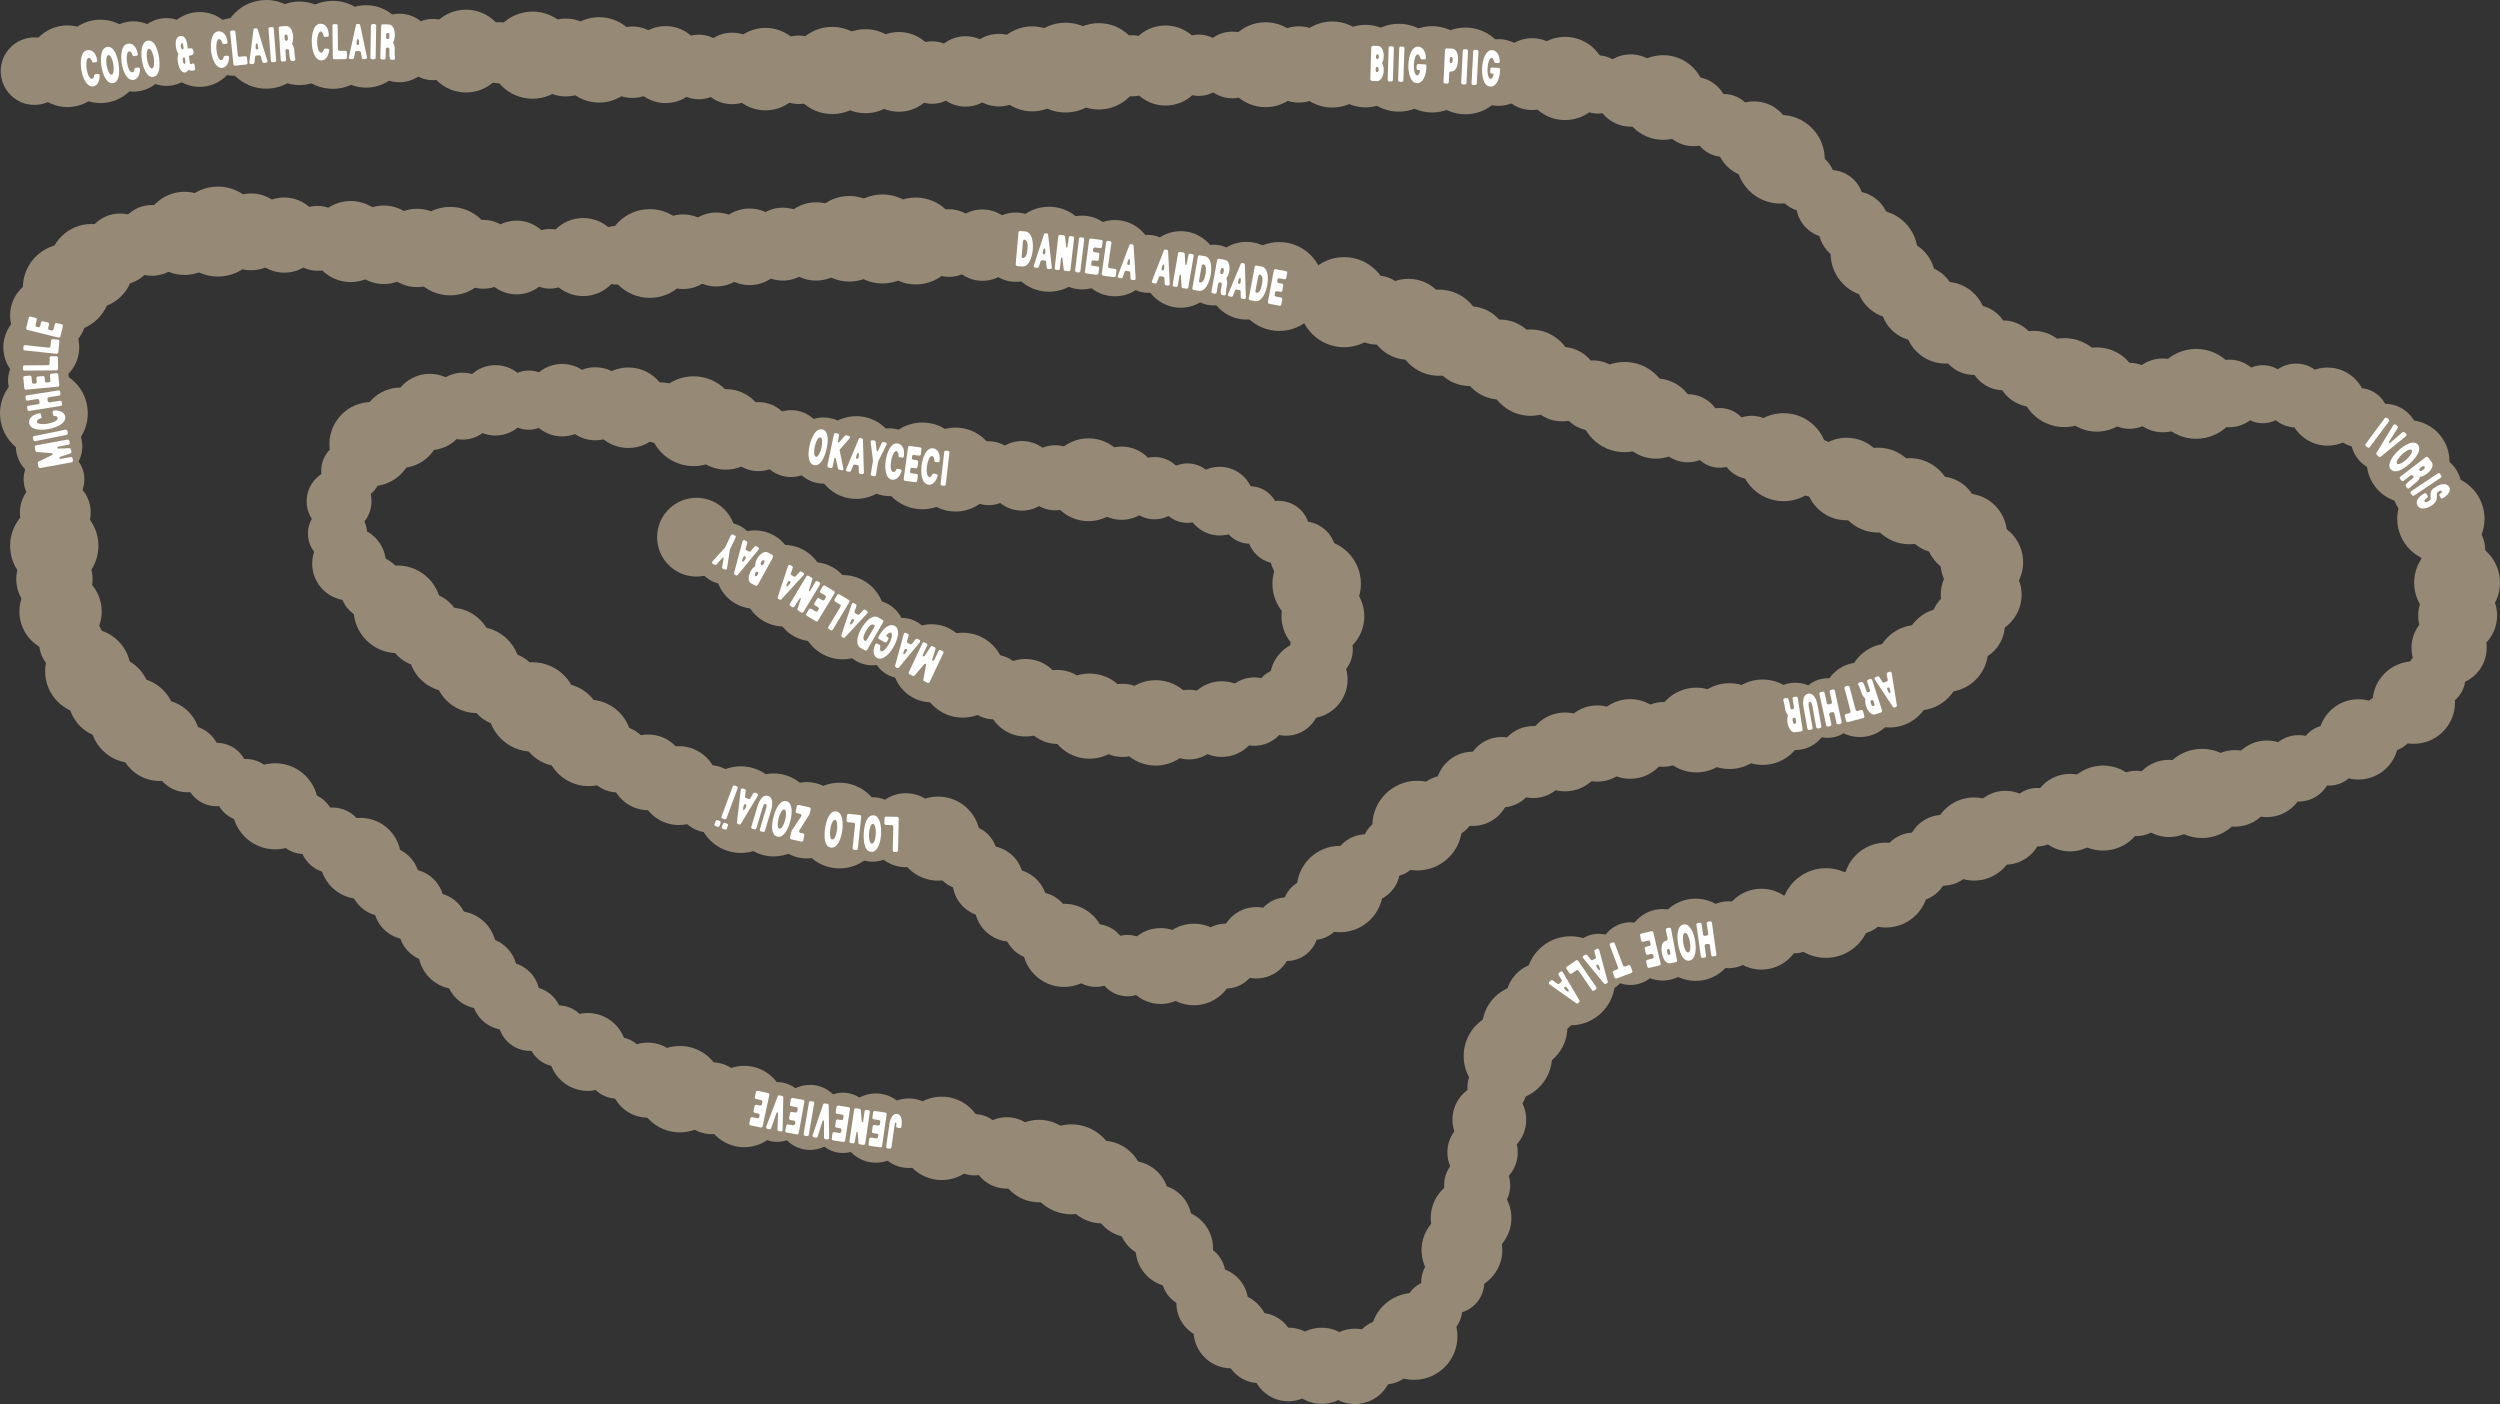 <?xml version="1.0" encoding="UTF-8"?>
<svg id="_레이어_2" data-name="레이어 2" xmlns="http://www.w3.org/2000/svg" viewBox="0 0 841.8 472.77">
  <rect x="0" y="0" width="841.8" height="472.77" fill="#333333" stroke="none"/>
  <defs>
    <style>
      .cls-1 {
        fill: #fff;
      }

      .cls-2 {
        fill: #968a77;
      }
    </style>
  </defs>
  <g id="_레이어_1-2" data-name="레이어 1">
    <circle class="cls-2" cx="234.52" cy="180.88" r="13.26"/>
    <circle class="cls-2" cx="244.34" cy="186.33" r="10.42"/>
    <circle class="cls-2" cx="254.16" cy="191.78" r="13.18"/>
    <circle class="cls-2" cx="263.98" cy="197.22" r="13.74"/>
    <circle class="cls-2" cx="273.83" cy="202.61" r="13.32"/>
    <circle class="cls-2" cx="283.78" cy="207.82" r="14.19"/>
    <circle class="cls-2" cx="293.72" cy="213.03" r="10.99"/>
    <circle class="cls-2" cx="303.67" cy="218.24" r="10.18"/>
    <circle class="cls-2" cx="313.66" cy="223.34" r="13.15"/>
    <circle class="cls-2" cx="324.16" cy="227.34" r="14.3"/>
    <circle class="cls-2" cx="334.65" cy="231.33" r="10.89"/>
    <circle class="cls-2" cx="345.27" cy="234.94" r="13.05"/>
    <circle class="cls-2" cx="356.07" cy="238.04" r="12.46"/>
    <circle class="cls-2" cx="366.86" cy="241.13" r="14.34"/>
    <circle class="cls-2" cx="377.95" cy="242.56" r="12.32"/>
    <circle class="cls-2" cx="389.15" cy="243.41" r="14.38"/>
    <circle class="cls-2" cx="400.33" cy="243.98" r="11.73"/>
    <circle class="cls-2" cx="411.4" cy="242.13" r="12.74"/>
    <circle class="cls-2" cx="422.35" cy="239.61" r="11.51"/>
    <circle class="cls-2" cx="433.03" cy="236.23" r="11.5"/>
    <circle class="cls-2" cx="440.67" cy="228.8" r="13.09"/>
    <circle class="cls-2" cx="444.92" cy="218.74" r="10.59"/>
    <circle class="cls-2" cx="445.45" cy="207.52" r="13.94"/>
    <circle class="cls-2" cx="443.35" cy="196.57" r="14.9"/>
    <circle class="cls-2" cx="438.75" cy="186.72" r="11.18"/>
    <circle class="cls-2" cx="430.49" cy="179.22" r="10.59"/>
    <circle class="cls-2" cx="420.88" cy="173.41" r="9.68"/>
    <circle class="cls-2" cx="410.69" cy="168.74" r="11.56"/>
    <circle class="cls-2" cx="399.87" cy="166.05" r="10.01"/>
    <circle class="cls-2" cx="388.77" cy="164.38" r="10.48"/>
    <circle class="cls-2" cx="377.67" cy="162.7" r="12.33"/>
    <circle class="cls-2" cx="366.51" cy="161.54" r="13.94"/>
    <circle class="cls-2" cx="355.3" cy="160.88" r="10.96"/>
    <circle class="cls-2" cx="344.1" cy="160.22" r="11.72"/>
    <circle class="cls-2" cx="332.91" cy="159.34" r="10.76"/>
    <circle class="cls-2" cx="321.75" cy="158.11" r="14.13"/>
    <circle class="cls-2" cx="310.58" cy="156.88" r="14.6"/>
    <circle class="cls-2" cx="299.42" cy="155.64" r="11.41"/>
    <circle class="cls-2" cx="288.32" cy="154.06" r="13.93"/>
    <circle class="cls-2" cx="277.34" cy="151.71" r="11.14"/>
    <circle class="cls-2" cx="266.36" cy="149.37" r="11.26"/>
    <circle class="cls-2" cx="255.38" cy="147.02" r="11.62"/>
    <circle class="cls-2" cx="244.42" cy="144.58" r="13.56"/>
    <circle class="cls-2" cx="233.54" cy="141.83" r="15.12"/>
    <circle class="cls-2" cx="222.65" cy="139.09" r="10.33"/>
    <circle class="cls-2" cx="211.59" cy="137.29" r="13.55"/>
    <circle class="cls-2" cx="200.44" cy="135.96" r="12.3"/>
    <circle class="cls-2" cx="189.28" cy="134.75" r="12.2"/>
    <circle class="cls-2" cx="178.05" cy="134.73" r="9.96"/>
    <circle class="cls-2" cx="166.83" cy="134.8" r="11.85"/>
    <circle class="cls-2" cx="155.77" cy="136.76" r="11.27"/>
    <circle class="cls-2" cx="144.72" cy="138.72" r="12.85"/>
    <circle class="cls-2" cx="134.86" cy="144.03" r="13.53"/>
    <circle class="cls-2" cx="125.08" cy="149.54" r="14.16"/>
    <circle class="cls-2" cx="118.33" cy="158.51" r="10.17"/>
    <circle class="cls-2" cx="114.17" cy="168.79" r="10.92"/>
    <circle class="cls-2" cx="113.64" cy="179.68" r="9.96"/>
    <circle class="cls-2" cx="117.54" cy="189.79" r="12.42"/>
    <circle class="cls-2" cx="125.3" cy="197.91" r="10.79"/>
    <circle class="cls-2" cx="133.82" cy="205.17" r="14.76"/>
    <circle class="cls-2" cx="142.76" cy="211.97" r="12.53"/>
    <circle class="cls-2" cx="151.69" cy="218.77" r="14.17"/>
    <circle class="cls-2" cx="160.62" cy="225.58" r="14.53"/>
    <circle class="cls-2" cx="169.82" cy="232" r="12.37"/>
    <circle class="cls-2" cx="179.28" cy="238.04" r="15.05"/>
    <circle class="cls-2" cx="188.74" cy="244.09" r="13.96"/>
    <circle class="cls-2" cx="198.2" cy="250.13" r="14.57"/>
    <circle class="cls-2" cx="207.97" cy="255.61" r="11.21"/>
    <circle class="cls-2" cx="218.27" cy="260.07" r="12.74"/>
    <circle class="cls-2" cx="228.58" cy="264.53" r="13.28"/>
    <circle class="cls-2" cx="238.88" cy="268.99" r="11.35"/>
    <circle class="cls-2" cx="249.43" cy="272.62" r="14.59"/>
    <circle class="cls-2" cx="260.51" cy="274.41" r="13.97"/>
    <circle class="cls-2" cx="271.6" cy="276.19" r="12.85"/>
    <circle class="cls-2" cx="282.68" cy="277.98" r="14.43"/>
    <circle class="cls-2" cx="293.81" cy="279.29" r="10.85"/>
    <circle class="cls-2" cx="305.03" cy="279.55" r="12.46"/>
    <circle class="cls-2" cx="315.9" cy="282.38" r="14.15"/>
    <circle class="cls-2" cx="324.96" cy="288.66" r="10.91"/>
    <circle class="cls-2" cx="332.69" cy="296.75" r="11.96"/>
    <circle class="cls-2" cx="340.41" cy="304.81" r="12.26"/>
    <circle class="cls-2" cx="349.26" cy="311.73" r="11.39"/>
    <circle class="cls-2" cx="358.28" cy="318.32" r="14"/>
    <circle class="cls-2" cx="368.98" cy="321.73" r="10.57"/>
    <circle class="cls-2" cx="379.67" cy="325.14" r="10.33"/>
    <circle class="cls-2" cx="390.8" cy="325.28" r="12.78"/>
    <circle class="cls-2" cx="402.02" cy="324.76" r="13.73"/>
    <circle class="cls-2" cx="412.7" cy="321.94" r="10.93"/>
    <circle class="cls-2" cx="422.99" cy="317.45" r="12.02"/>
    <circle class="cls-2" cx="433.24" cy="312.88" r="10.71"/>
    <circle class="cls-2" cx="442.2" cy="306.12" r="10.37"/>
    <circle class="cls-2" cx="451.17" cy="299.36" r="14.54"/>
    <circle class="cls-2" cx="459.98" cy="292.41" r="11.48"/>
    <circle class="cls-2" cx="468.59" cy="285.2" r="9.99"/>
    <circle class="cls-2" cx="477.21" cy="278" r="15.1"/>
    <circle class="cls-2" cx="486.48" cy="271.69" r="10.54"/>
    <circle class="cls-2" cx="495.92" cy="265.61" r="12.5"/>
    <circle class="cls-2" cx="505.59" cy="260.02" r="11.85"/>
    <circle class="cls-2" cx="516.28" cy="256.6" r="12.12"/>
    <circle class="cls-2" cx="526.98" cy="253.19" r="13.27"/>
    <circle class="cls-2" cx="537.81" cy="250.36" r="12.83"/>
    <circle class="cls-2" cx="548.93" cy="248.82" r="13.41"/>
    <circle class="cls-2" cx="560.05" cy="247.28" r="10.91"/>
    <circle class="cls-2" cx="571.19" cy="245.82" r="14.27"/>
    <circle class="cls-2" cx="582.34" cy="244.5" r="14.45"/>
    <circle class="cls-2" cx="593.49" cy="243.18" r="14.38"/>
    <circle class="cls-2" cx="604.52" cy="241.22" r="11.33"/>
    <circle class="cls-2" cx="615.39" cy="238.42" r="10.03"/>
    <circle class="cls-2" cx="626.26" cy="235.62" r="12.56"/>
    <circle class="cls-2" cx="636.27" cy="230.81" r="14.15"/>
    <circle class="cls-2" cx="645.77" cy="224.82" r="14.42"/>
    <circle class="cls-2" cx="655.27" cy="218.84" r="14.17"/>
    <circle class="cls-2" cx="662.54" cy="210.37" r="12.52"/>
    <circle class="cls-2" cx="667.11" cy="200.24" r="13.61"/>
    <circle class="cls-2" cx="667.31" cy="189.33" r="13.92"/>
    <circle class="cls-2" cx="662.04" cy="179.94" r="13.76"/>
    <circle class="cls-2" cx="653.19" cy="173.33" r="12.91"/>
    <circle class="cls-2" cx="642.96" cy="168.76" r="14.5"/>
    <circle class="cls-2" cx="632.37" cy="165.03" r="14.29"/>
    <circle class="cls-2" cx="621.78" cy="161.3" r="13.9"/>
    <circle class="cls-2" cx="611.19" cy="157.57" r="9.84"/>
    <circle class="cls-2" cx="600.56" cy="153.94" r="14.82"/>
    <circle class="cls-2" cx="589.81" cy="150.69" r="10.69"/>
    <circle class="cls-2" cx="579.07" cy="147.44" r="10.05"/>
    <circle class="cls-2" cx="568.32" cy="144.2" r="11.46"/>
    <circle class="cls-2" cx="557.57" cy="140.94" r="13.5"/>
    <circle class="cls-2" cx="547.03" cy="137.07" r="15.19"/>
    <circle class="cls-2" cx="536.49" cy="133.21" r="11.84"/>
    <circle class="cls-2" cx="525.94" cy="129.35" r="12.53"/>
    <circle class="cls-2" cx="515.4" cy="125.48" r="14.54"/>
    <circle class="cls-2" cx="505.08" cy="121.07" r="13.46"/>
    <circle class="cls-2" cx="494.8" cy="116.55" r="13.42"/>
    <circle class="cls-2" cx="484.53" cy="112.03" r="14.51"/>
    <circle class="cls-2" cx="474.25" cy="107.51" r="13.63"/>
    <circle class="cls-2" cx="463.5" cy="104.39" r="11.62"/>
    <circle class="cls-2" cx="452.58" cy="101.75" r="15.17"/>
    <circle class="cls-2" cx="441.67" cy="99.11" r="9.7"/>
    <circle class="cls-2" cx="430.75" cy="96.47" r="14.96"/>
    <circle class="cls-2" cx="419.7" cy="94.52" r="13.08"/>
    <circle class="cls-2" cx="408.63" cy="92.62" r="10.23"/>
    <circle class="cls-2" cx="397.57" cy="90.73" r="12.89"/>
    <circle class="cls-2" cx="386.5" cy="88.83" r="9.76"/>
    <circle class="cls-2" cx="375.43" cy="86.93" r="12.84"/>
    <circle class="cls-2" cx="364.37" cy="85.03" r="12.42"/>
    <circle class="cls-2" cx="353.21" cy="83.92" r="14.31"/>
    <circle class="cls-2" cx="342" cy="83.23" r="11.67"/>
    <circle class="cls-2" cx="330.79" cy="82.54" r="12.02"/>
    <circle class="cls-2" cx="319.59" cy="81.84" r="11.38"/>
    <circle class="cls-2" cx="308.38" cy="81.15" r="14.63"/>
    <circle class="cls-2" cx="297.17" cy="80.46" r="14.98"/>
    <circle class="cls-2" cx="285.97" cy="80.4" r="14.41"/>
    <circle class="cls-2" cx="274.78" cy="81.3" r="13.18"/>
    <circle class="cls-2" cx="263.59" cy="82.2" r="12.28"/>
    <circle class="cls-2" cx="252.4" cy="83.11" r="12.89"/>
    <circle class="cls-2" cx="241.21" cy="84.01" r="12.45"/>
    <circle class="cls-2" cx="230" cy="84.76" r="12.56"/>
    <circle class="cls-2" cx="218.79" cy="85.36" r="14.94"/>
    <circle class="cls-2" cx="207.58" cy="85.95" r="9.86"/>
    <circle class="cls-2" cx="196.37" cy="86.55" r="13.14"/>
    <circle class="cls-2" cx="185.15" cy="87.15" r="10.04"/>
    <circle class="cls-2" cx="173.96" cy="86.7" r="12.41"/>
    <circle class="cls-2" cx="162.79" cy="85.63" r="11.59"/>
    <circle class="cls-2" cx="151.61" cy="84.56" r="14.89"/>
    <circle class="cls-2" cx="140.43" cy="83.49" r="13.19"/>
    <circle class="cls-2" cx="129.25" cy="82.42" r="13.22"/>
    <circle class="cls-2" cx="118.08" cy="81.33" r="13.65"/>
    <circle class="cls-2" cx="106.9" cy="80.25" r="10.92"/>
    <circle class="cls-2" cx="95.73" cy="79.16" r="12.66"/>
    <circle class="cls-2" cx="84.55" cy="78.07" r="12.93"/>
    <circle class="cls-2" cx="73.36" cy="77.98" r="15.15"/>
    <circle class="cls-2" cx="62.14" cy="78.58" r="14"/>
    <circle class="cls-2" cx="51.2" cy="80.95" r="11.91"/>
    <circle class="cls-2" cx="40.39" cy="83.89" r="11.99"/>
    <circle class="cls-2" cx="30.76" cy="89.67" r="14.24"/>
    <circle class="cls-2" cx="22.49" cy="96.86" r="14.79"/>
    <circle class="cls-2" cx="16.25" cy="106.2" r="12.85"/>
    <circle class="cls-2" cx="13.9" cy="116.94" r="12.78"/>
    <circle class="cls-2" cx="12.97" cy="128.1" r="10.26"/>
    <circle class="cls-2" cx="14.78" cy="139.18" r="14.78"/>
    <circle class="cls-2" cx="16.53" cy="150.27" r="11.19"/>
    <circle class="cls-2" cx="18.18" cy="161.38" r="10.23"/>
    <circle class="cls-2" cx="18.62" cy="172.56" r="11.92"/>
    <circle class="cls-2" cx="18.27" cy="183.78" r="14.87"/>
    <circle class="cls-2" cx="18.32" cy="195.01" r="12.85"/>
    <circle class="cls-2" cx="20.39" cy="205.89" r="13.86"/>
    <circle class="cls-2" cx="24.11" cy="216.48" r="10.93"/>
    <circle class="cls-2" cx="29.63" cy="226.06" r="14.43"/>
    <circle class="cls-2" cx="36.76" cy="234.73" r="13.84"/>
    <circle class="cls-2" cx="44.74" cy="242.52" r="14.39"/>
    <circle class="cls-2" cx="53.72" cy="249.27" r="13.7"/>
    <circle class="cls-2" cx="63.03" cy="255.49" r="11.28"/>
    <circle class="cls-2" cx="72.93" cy="260.79" r="10.68"/>
    <circle class="cls-2" cx="82.83" cy="266.08" r="10.51"/>
    <circle class="cls-2" cx="92.66" cy="271.5" r="14.5"/>
    <circle class="cls-2" cx="102.31" cy="277.24" r="10.32"/>
    <circle class="cls-2" cx="111.95" cy="282.99" r="11.08"/>
    <circle class="cls-2" cx="121.36" cy="289.05" r="13.66"/>
    <circle class="cls-2" cx="129.51" cy="296.78" r="11.8"/>
    <circle class="cls-2" cx="137.66" cy="304.5" r="11.9"/>
    <circle class="cls-2" cx="145.81" cy="312.23" r="11.65"/>
    <circle class="cls-2" cx="153.96" cy="319.94" r="13.17"/>
    <circle class="cls-2" cx="162.13" cy="327.65" r="12.04"/>
    <circle class="cls-2" cx="170.3" cy="335.35" r="11.42"/>
    <circle class="cls-2" cx="178.46" cy="343.06" r="10.79"/>
    <circle class="cls-2" cx="188.01" cy="348.86" r="10.32"/>
    <circle class="cls-2" cx="197.88" cy="354.21" r="13.11"/>
    <circle class="cls-2" cx="207.76" cy="359.55" r="10.38"/>
    <circle class="cls-2" cx="218.11" cy="363.7" r="12.63"/>
    <circle class="cls-2" cx="228.92" cy="366.75" r="14.55"/>
    <circle class="cls-2" cx="239.73" cy="369.8" r="12.1"/>
    <circle class="cls-2" cx="250.59" cy="372.59" r="13.7"/>
    <circle class="cls-2" cx="261.67" cy="374.42" r="10.07"/>
    <circle class="cls-2" cx="272.75" cy="376.25" r="10.96"/>
    <circle class="cls-2" cx="283.83" cy="378.08" r="10.16"/>
    <circle class="cls-2" cx="294.92" cy="379.84" r="11.66"/>
    <circle class="cls-2" cx="306.01" cy="381.57" r="11.71"/>
    <circle class="cls-2" cx="317.1" cy="383.31" r="14.04"/>
    <circle class="cls-2" cx="328.11" cy="385.46" r="10.32"/>
    <circle class="cls-2" cx="339" cy="388.21" r="12.02"/>
    <circle class="cls-2" cx="349.89" cy="390.95" r="13.89"/>
    <circle class="cls-2" cx="360.76" cy="393.74" r="15.14"/>
    <circle class="cls-2" cx="371.14" cy="398.02" r="13.93"/>
    <circle class="cls-2" cx="380.73" cy="403.76" r="12.89"/>
    <circle class="cls-2" cx="388.94" cy="411.17" r="12.35"/>
    <circle class="cls-2" cx="395.41" cy="420.35" r="13.05"/>
    <circle class="cls-2" cx="401.86" cy="429.54" r="10.82"/>
    <circle class="cls-2" cx="408.21" cy="438.8" r="12.1"/>
    <circle class="cls-2" cx="414.56" cy="448.07" r="12.68"/>
    <circle class="cls-2" cx="424.08" cy="453.88" r="11.85"/>
    <circle class="cls-2" cx="433.83" cy="459.44" r="12.4"/>
    <circle class="cls-2" cx="445.05" cy="459.89" r="12.82"/>
    <circle class="cls-2" cx="456.22" cy="460.08" r="12.69"/>
    <circle class="cls-2" cx="466.36" cy="455.26" r="10.9"/>
    <circle class="cls-2" cx="476.12" cy="449.99" r="14.63"/>
    <circle class="cls-2" cx="482.65" cy="440.86" r="9.71"/>
    <circle class="cls-2" cx="489.17" cy="431.72" r="10.62"/>
    <circle class="cls-2" cx="492.26" cy="420.92" r="13.6"/>
    <circle class="cls-2" cx="495.34" cy="410.12" r="13.58"/>
    <circle class="cls-2" cx="497.39" cy="399.1" r="11.12"/>
    <circle class="cls-2" cx="499.21" cy="388.02" r="11.85"/>
    <circle class="cls-2" cx="501.49" cy="377.03" r="12.42"/>
    <circle class="cls-2" cx="504.16" cy="366.12" r="10.05"/>
    <circle class="cls-2" cx="507.73" cy="355.59" r="14.89"/>
    <circle class="cls-2" cx="513.42" cy="345.9" r="14.35"/>
    <circle class="cls-2" cx="519.64" cy="336.71" r="12.65"/>
    <circle class="cls-2" cx="528.82" cy="330.25" r="14.99"/>
    <circle class="cls-2" cx="538.27" cy="324.34" r="9.91"/>
    <circle class="cls-2" cx="549.02" cy="321.11" r="10.55"/>
    <circle class="cls-2" cx="559.83" cy="318.13" r="12.04"/>
    <circle class="cls-2" cx="570.93" cy="316.44" r="13.84"/>
    <circle class="cls-2" cx="582.03" cy="314.75" r="11.26"/>
    <circle class="cls-2" cx="593.1" cy="312.87" r="13.61"/>
    <circle class="cls-2" cx="604.18" cy="311" r="9.99"/>
    <circle class="cls-2" cx="614.81" cy="307.43" r="15.1"/>
    <circle class="cls-2" cx="625.39" cy="303.67" r="10.88"/>
    <circle class="cls-2" cx="635.04" cy="298.02" r="14.29"/>
    <circle class="cls-2" cx="644.49" cy="291.96" r="11.62"/>
    <circle class="cls-2" cx="654.15" cy="286.32" r="11.92"/>
    <circle class="cls-2" cx="664.71" cy="282.51" r="14"/>
    <circle class="cls-2" cx="675.28" cy="278.71" r="12.43"/>
    <circle class="cls-2" cx="685.91" cy="275.17" r="9.85"/>
    <circle class="cls-2" cx="697.03" cy="273.63" r="13.05"/>
    <circle class="cls-2" cx="708.15" cy="272.09" r="14.31"/>
    <circle class="cls-2" cx="719.27" cy="270.54" r="11"/>
    <circle class="cls-2" cx="730.37" cy="268.85" r="13"/>
    <circle class="cls-2" cx="741.47" cy="267.16" r="15.01"/>
    <circle class="cls-2" cx="752.57" cy="265.46" r="12.89"/>
    <circle class="cls-2" cx="763.3" cy="262.24" r="12.89"/>
    <circle class="cls-2" cx="773.97" cy="258.72" r="11.19"/>
    <circle class="cls-2" cx="784.24" cy="254.3" r="10.22"/>
    <circle class="cls-2" cx="794.12" cy="248.97" r="13.52"/>
    <circle class="cls-2" cx="803.86" cy="243.42" r="9.71"/>
    <circle class="cls-2" cx="812.76" cy="236.57" r="13.88"/>
    <circle class="cls-2" cx="820.07" cy="228.09" r="10.09"/>
    <circle class="cls-2" cx="824.66" cy="218.11" r="12.66"/>
    <circle class="cls-2" cx="827.54" cy="207.26" r="13.28"/>
    <circle class="cls-2" cx="827.34" cy="196.21" r="14.45"/>
    <circle class="cls-2" cx="825.88" cy="185.07" r="10.93"/>
    <circle class="cls-2" cx="821.89" cy="174.67" r="14.7"/>
    <circle class="cls-2" cx="817.21" cy="164.46" r="11.7"/>
    <circle class="cls-2" cx="810.85" cy="155.41" r="13.95"/>
    <circle class="cls-2" cx="802.96" cy="147.42" r="11.47"/>
    <circle class="cls-2" cx="794.31" cy="140.64" r="9.96"/>
    <circle class="cls-2" cx="783.72" cy="136.91" r="13.15"/>
    <circle class="cls-2" cx="773.13" cy="133.18" r="10.76"/>
    <circle class="cls-2" cx="761.93" cy="132.74" r="9.77"/>
    <circle class="cls-2" cx="750.71" cy="132.48" r="11.38"/>
    <circle class="cls-2" cx="739.49" cy="132.62" r="15.13"/>
    <circle class="cls-2" cx="728.27" cy="133.13" r="12.43"/>
    <circle class="cls-2" cx="717.08" cy="133.28" r="11.11"/>
    <circle class="cls-2" cx="706.06" cy="131.16" r="14.18"/>
    <circle class="cls-2" cx="695.1" cy="128.83" r="14.98"/>
    <circle class="cls-2" cx="684.84" cy="124.25" r="12.84"/>
    <circle class="cls-2" cx="674.59" cy="119.66" r="11.75"/>
    <circle class="cls-2" cx="664.66" cy="114.44" r="11.8"/>
    <circle class="cls-2" cx="655.07" cy="108.65" r="13.77"/>
    <circle class="cls-2" cx="645.96" cy="102.08" r="12.75"/>
    <circle class="cls-2" cx="638.3" cy="93.92" r="13.35"/>
    <circle class="cls-2" cx="631.07" cy="85.34" r="14.66"/>
    <circle class="cls-2" cx="624.25" cy="76.41" r="12.02"/>
    <circle class="cls-2" cx="616.2" cy="68.63" r="11.41"/>
    <circle class="cls-2" cx="607.85" cy="61.13" r="10.07"/>
    <circle class="cls-2" cx="599.5" cy="53.62" r="14.93"/>
    <circle class="cls-2" cx="590.6" cy="46.95" r="12.81"/>
    <circle class="cls-2" cx="580.4" cy="42.24" r="10.59"/>
    <circle class="cls-2" cx="570.21" cy="37.54" r="11.68"/>
    <circle class="cls-2" cx="560.02" cy="32.83" r="14.25"/>
    <circle class="cls-2" cx="549.07" cy="30.48" r="12.17"/>
    <circle class="cls-2" cx="538.03" cy="28.45" r="9.8"/>
    <circle class="cls-2" cx="526.99" cy="26.42" r="14.01"/>
    <circle class="cls-2" cx="515.88" cy="24.95" r="12.1"/>
    <circle class="cls-2" cx="504.66" cy="24.41" r="11.23"/>
    <circle class="cls-2" cx="493.45" cy="23.88" r="14.6"/>
    <circle class="cls-2" cx="482.23" cy="23.34" r="14.53"/>
    <circle class="cls-2" cx="471.02" cy="22.8" r="14.79"/>
    <circle class="cls-2" cx="459.8" cy="22.26" r="13.9"/>
    <circle class="cls-2" cx="448.59" cy="21.72" r="14.49"/>
    <circle class="cls-2" cx="437.36" cy="21.7" r="12.84"/>
    <circle class="cls-2" cx="426.13" cy="21.79" r="14.29"/>
    <circle class="cls-2" cx="414.91" cy="21.88" r="11.22"/>
    <circle class="cls-2" cx="403.68" cy="21.97" r="10.32"/>
    <circle class="cls-2" cx="392.45" cy="22.06" r="13.48"/>
    <circle class="cls-2" cx="381.22" cy="22.15" r="10.29"/>
    <circle class="cls-2" cx="370" cy="22.33" r="14.54"/>
    <circle class="cls-2" cx="358.78" cy="22.76" r="15.12"/>
    <circle class="cls-2" cx="347.56" cy="23.19" r="14.31"/>
    <circle class="cls-2" cx="336.34" cy="23.62" r="12.22"/>
    <circle class="cls-2" cx="325.12" cy="24.05" r="11.86"/>
    <circle class="cls-2" cx="313.9" cy="24.43" r="10.52"/>
    <circle class="cls-2" cx="302.67" cy="24.2" r="13.42"/>
    <circle class="cls-2" cx="291.44" cy="23.97" r="14.15"/>
    <circle class="cls-2" cx="280.22" cy="23.73" r="14.68"/>
    <circle class="cls-2" cx="268.99" cy="23.5" r="11.53"/>
    <circle class="cls-2" cx="257.77" cy="23.27" r="13.88"/>
    <circle class="cls-2" cx="246.54" cy="23.04" r="12.04"/>
    <circle class="cls-2" cx="235.33" cy="22.55" r="10.88"/>
    <circle class="cls-2" cx="224.13" cy="21.75" r="12.96"/>
    <circle class="cls-2" cx="212.93" cy="20.95" r="12.03"/>
    <circle class="cls-2" cx="201.73" cy="20.16" r="14.38"/>
    <circle class="cls-2" cx="190.53" cy="19.36" r="13.11"/>
    <circle class="cls-2" cx="179.33" cy="18.57" r="14.67"/>
    <circle class="cls-2" cx="168.13" cy="17.77" r="10.29"/>
    <circle class="cls-2" cx="156.91" cy="17.2" r="13.94"/>
    <circle class="cls-2" cx="145.7" cy="16.68" r="10.31"/>
    <circle class="cls-2" cx="134.48" cy="16.15" r="11.54"/>
    <circle class="cls-2" cx="123.27" cy="15.63" r="13.88"/>
    <circle class="cls-2" cx="112.05" cy="15.1" r="14.81"/>
    <circle class="cls-2" cx="100.83" cy="14.58" r="14.07"/>
    <circle class="cls-2" cx="89.63" cy="14.93" r="14.93"/>
    <circle class="cls-2" cx="78.44" cy="15.79" r="9.71"/>
    <circle class="cls-2" cx="67.24" cy="16.65" r="12.6"/>
    <circle class="cls-2" cx="56.05" cy="17.51" r="11.41"/>
    <circle class="cls-2" cx="44.92" cy="19.02" r="11.84"/>
    <circle class="cls-2" cx="33.82" cy="20.67" r="14.04"/>
    <circle class="cls-2" cx="22.71" cy="22.31" r="13.75"/>
    <circle class="cls-2" cx="11.6" cy="23.96" r="11.36"/>
    <path class="cls-1" d="M27.39,23.5c-.44-2.65-.2-6.25,2.04-6.62,1.45-.24,2.89,.81,3.31,3.41,.05,.3-.01,.57-.36,.63l-.84,.14c-.33,.05-.49-.13-.56-.47-.08-.4-.61-1.22-1.13-1.13-.82,.14-.92,2.26-.67,3.76,.23,1.4,.82,3.45,1.83,3.28,.47-.08,.65-.5,.67-1.02,.03-.26,.21-.46,.49-.49l.77-.09c.32-.04,.62,.16,.62,.5-.01,1.99-.76,3.45-2.13,3.67-2.11,.35-3.56-2.6-4.04-5.55Z"/>
    <path class="cls-1" d="M34.16,22.35c-.43-2.55-.29-6.19,1.92-6.54,2.37-.38,3.45,3.25,3.83,5.62,.5,3.09,.21,6.22-1.88,6.55-1.97,.32-3.38-2.54-3.87-5.63Zm3.42,2.81c.77-.12,.82-2.03,.59-3.48-.23-1.42-.9-3.25-1.64-3.13-.84,.13-.87,1.92-.62,3.49,.2,1.24,.88,3.23,1.68,3.12Z"/>
    <path class="cls-1" d="M40.98,21.3c-.41-2.66-.15-6.26,2.1-6.6,1.45-.22,2.88,.84,3.28,3.45,.05,.3-.02,.57-.37,.62l-.84,.13c-.33,.05-.48-.13-.56-.48-.08-.4-.6-1.22-1.12-1.14-.82,.13-.94,2.25-.7,3.75,.22,1.4,.79,3.46,1.8,3.3,.47-.07,.66-.5,.68-1.01,.03-.26,.21-.46,.5-.49l.77-.08c.32-.03,.61,.16,.61,.5-.03,1.99-.79,3.44-2.17,3.65-2.11,.33-3.53-2.64-3.99-5.59Z"/>
    <path class="cls-1" d="M47.78,20.22c-.4-2.56-.22-6.19,2-6.52,2.37-.35,3.41,3.29,3.76,5.67,.46,3.09,.13,6.22-1.96,6.53-1.97,.29-3.34-2.58-3.8-5.68Zm3.38,2.85c.77-.11,.84-2.02,.63-3.48-.21-1.42-.86-3.26-1.61-3.15-.84,.12-.9,1.91-.66,3.48,.18,1.24,.84,3.24,1.64,3.14Z"/>
    <path class="cls-1" d="M59.86,20.78c-.12-.9-.08-1.8,.15-2.39,.04-.09,.05-.16,.04-.24-.01-.08-.04-.17-.1-.23-.36-.55-.6-1.28-.72-2.24-.22-1.69,.04-3.36,1.51-3.56,1.17-.16,2.07,.75,2.34,3.06l.11,.94c.02,.13,.16,.24,.3,.22l.59-.08c.65-.09,.96,.28,1.06,1.04,.1,.79-.1,1.24-.75,1.33l-.54,.07c-.14,.02-.25,.15-.23,.29l.29,2.16c.04,.28,.32,.57,.59,.43l.4-.21c.28-.14,.57,.16,.61,.45l.17,1.32c.04,.29-.14,.55-.47,.59l-.73,.1c-.32,.04-.67-.34-.93-.3-.09,.01-.15,.05-.21,.15-.3,.45-.64,.68-.97,.73-1.35,.18-2.25-1.78-2.49-3.63Zm1.64-4.17c.25-.03,.35-.18,.31-.48l-.17-1.19c-.05-.35-.22-.43-.37-.41-.35,.05-.45,.61-.39,1.13,.07,.52,.29,1,.63,.96Zm.61,4.9c.19-.03,.36-.34,.31-.74l-.15-1.16c-.02-.17-.16-.29-.34-.26-.38,.05-.45,.4-.35,1.12,.1,.79,.34,1.06,.53,1.04Z"/>
    <path class="cls-1" d="M71.09,17.08c-.3-2.67,.11-6.26,2.37-6.51,1.46-.16,2.84,.96,3.14,3.58,.03,.3-.04,.57-.39,.61l-.84,.09c-.33,.04-.48-.15-.54-.5-.06-.4-.55-1.25-1.08-1.19-.82,.09-1.03,2.21-.86,3.72,.16,1.41,.64,3.48,1.66,3.37,.47-.05,.68-.47,.72-.98,.04-.26,.23-.45,.52-.47l.77-.05c.32-.02,.61,.19,.59,.53-.11,1.99-.93,3.41-2.31,3.56-2.12,.24-3.42-2.78-3.76-5.75Z"/>
    <path class="cls-1" d="M78.59,21.63l-1.08-10.74c-.03-.29,.19-.55,.49-.58l.67-.07c.3-.03,.57,.18,.6,.47l.8,7.94c.03,.29,.3,.5,.6,.47l1.9-.19c.3-.03,.57,.18,.6,.47l.18,1.75c.03,.29-.19,.55-.49,.58l-3.65,.37c-.3,.03-.57-.18-.6-.47Z"/>
    <path class="cls-1" d="M83.96,20.96l1.39-10.95c.03-.22,.21-.41,.46-.43l.42-.04c.25-.02,.45,.13,.53,.34l3.26,10.55c.1,.36-.12,.67-.51,.71l-.63,.06c-.25,.02-.45-.11-.53-.36l-.55-1.87c-.07-.25-.28-.37-.53-.34l-.91,.08c-.25,.02-.43,.17-.46,.43l-.22,1.94c-.03,.26-.21,.43-.46,.45l-.63,.06c-.39,.03-.66-.23-.62-.61Zm2.64-4.32c.28-.02,.38-.32,.36-.54-.09-1.03-.35-1.53-.56-1.51-.23,.02-.39,.56-.3,1.59,.03,.32,.22,.49,.5,.47Z"/>
    <path class="cls-1" d="M91.22,20.48l-.81-10.76c-.02-.29,.21-.54,.51-.56l.67-.05c.3-.02,.56,.2,.59,.48l.81,10.76c.02,.29-.21,.54-.51,.56l-.67,.05c-.3,.02-.56-.2-.58-.48Z"/>
    <path class="cls-1" d="M94.53,20.23l-.68-10.77c-.02-.29,.21-.54,.51-.56l2.03-.13c1.37-.09,2.21,1.76,2.32,3.41,.06,.95-.08,1.75-.31,2.36-.03,.07-.04,.14-.04,.21,0,.07,.04,.15,.08,.22,.27,.41,.59,1.01,.65,1.86l.09,1.38c.05,.81,.24,1.34,.26,1.56,.02,.32-.08,.68-.42,.7l-.77,.05c-.58,.04-.77-1.29-.83-2.32l-.07-1.16c-.02-.29-.28-.51-.58-.49h-.14c-.3,.03-.53,.28-.51,.57l.19,3c.02,.29-.21,.54-.51,.56l-.67,.04c-.3,.02-.56-.2-.58-.49Zm1.94-6.53c.37-.02,.49-.32,.45-1.04-.05-.73-.24-1.05-.6-1.03-.32,.02-.55,.25-.53,.56l.07,1.03c.02,.37,.28,.51,.61,.49Z"/>
    <path class="cls-1" d="M104.98,14.29c-.09-2.69,.61-6.23,2.89-6.3,1.46-.05,2.76,1.18,2.84,3.82,0,.3-.09,.56-.44,.57l-.85,.03c-.34,.01-.46-.19-.49-.54-.03-.41-.45-1.29-.98-1.27-.83,.03-1.2,2.12-1.16,3.64,.05,1.42,.36,3.52,1.38,3.49,.48-.02,.71-.41,.8-.92,.06-.26,.27-.43,.55-.42h.78c.32,.02,.59,.24,.55,.58-.27,1.97-1.2,3.32-2.59,3.37-2.13,.07-3.19-3.04-3.28-6.04Z"/>
    <path class="cls-1" d="M112.07,19.44l-.14-10.79c0-.29,.24-.53,.54-.53h.67c.3-.01,.55,.22,.55,.51l.11,7.98c0,.29,.25,.52,.55,.52l1.91-.03c.3,0,.55,.23,.55,.52l.02,1.76c0,.29-.24,.53-.54,.53l-3.67,.05c-.3,0-.55-.23-.55-.52Z"/>
    <path class="cls-1" d="M117.49,19.23l2.37-10.78c.05-.22,.25-.39,.5-.39h.42c.25,0,.44,.17,.49,.39l2.29,10.8c.07,.37-.18,.66-.57,.66h-.64c-.25,0-.44-.16-.49-.41l-.38-1.91c-.05-.25-.25-.39-.49-.39h-.92c-.25,0-.44,.13-.5,.38l-.4,1.91c-.05,.25-.25,.41-.5,.4h-.64c-.39,0-.63-.29-.56-.66Zm3.02-4.06c.28,0,.41-.29,.41-.51,0-1.03-.21-1.56-.42-1.56-.23,0-.44,.52-.45,1.55,0,.32,.17,.51,.46,.51Z"/>
    <path class="cls-1" d="M124.72,19.42l.18-10.79c0-.29,.26-.52,.56-.52h.67c.3,.02,.54,.26,.54,.54l-.18,10.79c0,.29-.26,.52-.56,.51h-.67c-.3-.02-.54-.26-.54-.54Z"/>
    <path class="cls-1" d="M128.06,19.48l.3-10.79c0-.29,.26-.52,.56-.51l2.03,.06c1.37,.04,2.05,1.95,2,3.61-.03,.95-.24,1.74-.52,2.32-.04,.07-.06,.13-.06,.2,0,.07,.03,.15,.07,.22,.23,.43,.5,1.06,.48,1.91l-.04,1.39c-.02,.81,.12,1.36,.12,1.58,0,.32-.14,.67-.48,.66l-.78-.02c-.58-.02-.65-1.35-.62-2.39l.03-1.17c0-.29-.23-.53-.53-.54h-.14c-.3-.01-.55,.22-.56,.5l-.08,3.01c0,.29-.26,.52-.56,.51l-.67-.02c-.3,0-.54-.25-.53-.54Zm2.52-6.32c.37,.01,.52-.27,.54-1,.02-.73-.15-1.07-.5-1.08-.32,0-.57,.2-.58,.51l-.03,1.03c0,.37,.23,.53,.57,.54Z"/>
    <path class="cls-1" d="M461.43,26.55l.29-10.45c.01-.39,.34-.68,.74-.67l1.5,.04c1.38,.04,2.01,1.85,1.97,3.52-.02,.81-.16,1.48-.48,2.02-.07,.15-.08,.32,0,.47,.34,.59,.51,1.33,.48,2.3-.05,1.78-.91,3.56-2.3,3.52l-1.5-.04c-.41-.01-.71-.32-.7-.71Zm2.16-2.23c.42,.01,.63-.36,.64-.86,.02-.68-.24-.94-.59-.95-.19,0-.43,.36-.45,.88-.01,.52,.2,.92,.4,.92Zm.09-4.4c.39,.01,.59-.34,.61-.8,.02-.61-.22-.85-.56-.86-.16,0-.4,.34-.41,.82-.01,.47,.19,.83,.36,.84Z"/>
    <path class="cls-1" d="M467.26,26.88l.33-10.79c0-.29,.26-.52,.56-.51l.67,.02c.3,0,.54,.25,.53,.54l-.33,10.79c0,.29-.26,.52-.56,.51l-.67-.02c-.3,0-.54-.25-.53-.54Z"/>
    <path class="cls-1" d="M470.78,26.99l.36-10.79c0-.29,.27-.52,.56-.51l.67,.02c.3,0,.54,.25,.53,.54l-.36,10.79c0,.29-.27,.52-.56,.51l-.67-.02c-.3,0-.54-.25-.53-.54Z"/>
    <path class="cls-1" d="M474.24,21.75c.11-2.94,1.11-6.13,3.32-6.05,1.55,.06,2.51,1.82,2.58,3.78,0,.32-.23,.55-.59,.54l-.76-.03c-.25,0-.45-.17-.51-.41-.14-.56-.54-1.27-.82-1.28-.88-.03-1.35,2-1.4,3.52-.06,1.55,.27,3.55,1.14,3.58,.46,.02,.81-.81,.96-1.55,.02-.1-.05-.22-.17-.23l-.46-.02c-.3-.01-.56-.26-.54-.54l.04-.98c.01-.29,.28-.51,.58-.5l2.15,.08c.3,.01,.56,.26,.54,.54l-.02,.56c-.1,2.62-1.12,5.32-3.18,5.24-2.29-.09-2.96-3.61-2.86-6.25Z"/>
    <path class="cls-1" d="M486.06,27.58l.5-10.78c.01-.29,.27-.51,.57-.5l1.78,.08c1.64,.08,2.12,1.98,2.03,3.9-.09,1.96-.74,3.87-2.38,3.8h-.02c-.3-.02-.56,.21-.57,.5l-.14,3.07c-.01,.29-.27,.51-.57,.5l-.67-.03c-.3-.01-.54-.26-.52-.55Zm2.57-6.36c.37,.02,.47-.3,.51-1.01,.02-.49-.04-1-.41-1.02-.3-.01-.52,.04-.54,.5l-.05,.98c-.02,.46,.19,.53,.49,.55Z"/>
    <path class="cls-1" d="M492.01,27.86l.54-10.78c.01-.29,.27-.51,.57-.5l.67,.03c.3,.02,.53,.26,.52,.55l-.53,10.78c-.01,.29-.27,.51-.57,.5l-.67-.03c-.3-.02-.53-.26-.52-.55Z"/>
    <path class="cls-1" d="M495.5,28.04l.56-10.78c.02-.29,.27-.51,.57-.5l.67,.04c.3,.02,.53,.27,.52,.55l-.56,10.78c-.02,.29-.27,.51-.57,.5l-.67-.04c-.3-.02-.53-.27-.52-.55Z"/>
    <path class="cls-1" d="M499.06,22.86c.17-2.94,1.23-6.11,3.43-5.98,1.55,.09,2.48,1.87,2.51,3.83,0,.32-.24,.54-.6,.52l-.76-.04c-.25-.01-.45-.18-.51-.42-.13-.57-.51-1.28-.79-1.3-.88-.05-1.38,1.97-1.47,3.49-.09,1.55,.2,3.55,1.07,3.6,.46,.03,.82-.8,.99-1.53,.02-.1-.04-.22-.16-.23l-.46-.03c-.3-.02-.55-.27-.53-.56l.06-.98c.02-.29,.29-.51,.59-.49l2.15,.12c.3,.02,.55,.27,.53,.55l-.03,.56c-.15,2.62-1.22,5.3-3.28,5.18-2.29-.13-2.89-3.67-2.74-6.3Z"/>
    <path class="cls-1" d="M796.55,149.51l6.42-8.67c.17-.23,.51-.27,.75-.1l.54,.4c.24,.18,.3,.52,.13,.75l-6.42,8.67c-.17,.23-.51,.27-.75,.09l-.54-.4c-.24-.18-.3-.52-.13-.75Z"/>
    <path class="cls-1" d="M800.21,152.5l5.67-9.35c.19-.3,.57-.36,.85-.11l.49,.43c.2,.17,.24,.45,.11,.65l-2.78,4.42c-.4,.59-.07,.88,.46,.41l3.95-3.4c.2-.18,.48-.14,.68,.03l.48,.42c.28,.24,.26,.63,0,.86l-8.47,6.9c-.18,.16-.46,.16-.66-.02l-.66-.58c-.19-.16-.25-.44-.11-.65Z"/>
    <path class="cls-1" d="M807.58,151.72c1.88-1.78,4.98-3.69,6.5-2.05,1.63,1.76-.78,4.68-2.54,6.31-2.29,2.13-5.05,3.64-6.49,2.08-1.36-1.46,.24-4.22,2.53-6.35Zm-.43,4.4c.53,.57,2.14-.45,3.22-1.45,1.05-.98,2.2-2.55,1.68-3.11-.58-.62-2.08,.35-3.25,1.43-.92,.85-2.2,2.53-1.66,3.13Z"/>
    <path class="cls-1" d="M808.26,160.5l8.55-6.58c.23-.18,.57-.12,.75,.11l1.24,1.61c.84,1.09-.22,2.82-1.54,3.83-.75,.58-1.5,.91-2.13,1.06-.07,.01-.14,.04-.19,.08s-.1,.12-.13,.19c-.18,.45-.51,1.06-1.18,1.57l-1.1,.85c-.64,.5-.98,.95-1.15,1.08-.25,.2-.61,.31-.82,.05l-.47-.62c-.35-.46,.64-1.36,1.46-1.99l.92-.71c.23-.18,.27-.52,.08-.75l-.09-.11c-.18-.24-.52-.29-.75-.11l-2.39,1.84c-.23,.18-.57,.12-.75-.11l-.41-.53c-.18-.24-.15-.58,.08-.75Zm6.5-2.04c.23,.29,.54,.23,1.12-.21s.74-.79,.52-1.07c-.19-.25-.52-.31-.76-.13l-.82,.63c-.29,.23-.27,.52-.06,.78Z"/>
    <path class="cls-1" d="M811.9,165.39l8.97-5.99c.24-.16,.57-.09,.74,.16l.37,.56c.17,.25,.11,.59-.13,.75l-8.97,5.99c-.24,.16-.57,.09-.74-.16l-.37-.56c-.17-.25-.11-.59,.13-.75Z"/>
    <path class="cls-1" d="M816.2,166.19c.5-.29,.75-.05,.82,.05l.46,.78c.11,.18-.06,.57-.31,.71-.57,.33-.97,.75-.74,1.15,.21,.36,.61,.27,1.05,.02,.5-.29,.99-.62,.99-.99l-.07-1.19c.04-1.44,.33-1.95,2.02-2.94,1.53-.9,3.48-1.16,4.26,.18,.75,1.28-.44,2.83-1.97,3.73-.34,.2-.66,.24-.79,.02l-.48-.82c-.23-.4,.12-.63,.36-.76,.38-.22,.53-.47,.39-.7-.17-.29-.47-.3-.85-.07-.41,.24-.81,.42-.81,.86v1.22c0,1.11-.51,2.05-2.06,2.95-1.68,.98-3.6,1.29-4.42-.11-.91-1.55,.4-3.06,2.15-4.09Z"/>
    <path class="cls-1" d="M576.44,310.68l1.5,10.68c.04,.28-.17,.55-.47,.59l-.66,.09c-.3,.04-.57-.16-.61-.44l-.47-3.33c-.04-.28-.32-.48-.61-.44l-.66,.09c-.3,.04-.51,.31-.47,.59l.47,3.33c.04,.29-.17,.55-.47,.59l-.66,.09c-.3,.04-.57-.16-.61-.44l-1.5-10.68c-.04-.28,.17-.55,.47-.59l.66-.09c.3-.04,.57,.16,.61,.44l.49,3.52c.04,.28,.32,.48,.61,.44l.66-.09c.3-.04,.51-.31,.47-.59l-.49-3.51c-.04-.29,.17-.55,.47-.59l.66-.09c.3-.04,.57,.16,.61,.44Z"/>
    <path class="cls-1" d="M570.79,316.91c.43,2.55,.29,6.19-1.92,6.54-2.37,.38-3.45-3.25-3.83-5.62-.49-3.09-.2-6.22,1.89-6.55,1.97-.31,3.37,2.55,3.87,5.63Zm-3.42-2.81c-.77,.12-.82,2.03-.59,3.48,.23,1.42,.89,3.25,1.64,3.13,.84-.13,.87-1.92,.62-3.49-.2-1.24-.87-3.23-1.68-3.12Z"/>
    <path class="cls-1" d="M562.67,312.77l2.03,10.6c.05,.28-.14,.56-.44,.62l-1.75,.34c-1.61,.31-2.52-1.43-2.88-3.32-.37-1.93-.18-3.94,1.43-4.25h.02c.29-.06,.49-.34,.44-.62l-.58-3.02c-.05-.28,.14-.56,.44-.62l.66-.13c.29-.06,.58,.13,.64,.41Zm-1.02,6.79c-.36,.07-.39,.4-.26,1.1,.09,.48,.27,.96,.64,.89,.29-.06,.49-.16,.4-.61l-.18-.96c-.09-.45-.31-.47-.6-.42Z"/>
    <path class="cls-1" d="M556.7,313.95l2.47,10.5c.07,.28-.12,.57-.41,.64l-3.4,.8c-.29,.07-.59-.1-.65-.38l-.4-1.7c-.07-.28,.12-.57,.41-.64l1.68-.4c.29-.07,.48-.36,.41-.64l-.13-.54c-.07-.28-.36-.45-.65-.38l-1.17,.28c-.29,.07-.59-.11-.65-.38l-.4-1.68c-.07-.28,.12-.57,.41-.64l1.17-.28c.29-.07,.48-.36,.41-.64l-.19-.79c-.07-.28-.36-.45-.65-.38l-1.68,.4c-.29,.07-.59-.1-.65-.38l-.4-1.71c-.07-.28,.12-.57,.41-.64l3.4-.8c.29-.07,.59,.1,.65,.38Z"/>
    <path class="cls-1" d="M543.69,317.64l2.81,7.47c.11,.28,.42,.42,.7,.31l1.12-.42c.28-.11,.6,.03,.7,.3l.61,1.63c.1,.27-.05,.58-.33,.68l-4.92,1.85c-.28,.11-.6-.03-.7-.3l-.61-1.63c-.1-.27,.05-.58,.33-.68l1.12-.42c.28-.11,.43-.41,.32-.7l-2.81-7.47c-.1-.27,.05-.58,.33-.68l.63-.24c.28-.11,.6,.03,.7,.3Z"/>
    <path class="cls-1" d="M538.48,319.84l2.87,10.66c.05,.22-.04,.46-.26,.57l-.38,.19c-.22,.11-.47,.05-.62-.12l-7.02-8.53c-.23-.3-.15-.67,.2-.84l.56-.29c.22-.11,.46-.07,.63,.14l1.22,1.52c.16,.2,.4,.23,.62,.12l.82-.42c.22-.11,.33-.32,.26-.57l-.53-1.88c-.07-.25,.03-.47,.25-.59l.56-.29c.35-.18,.7-.03,.8,.33Zm-.8,5c-.25,.13-.23,.44-.13,.64,.47,.92,.9,1.29,1.09,1.19,.2-.11,.15-.67-.32-1.59-.15-.29-.39-.37-.64-.24Z"/>
    <path class="cls-1" d="M531.39,323.52l6.12,8.89c.16,.24,.09,.57-.15,.74l-.55,.38c-.25,.17-.59,.12-.75-.12l-4.53-6.57c-.16-.24-.5-.29-.75-.12l-1.57,1.08c-.25,.17-.59,.12-.75-.12l-1-1.45c-.16-.24-.09-.57,.15-.74l3.02-2.08c.25-.17,.59-.11,.75,.12Z"/>
    <path class="cls-1" d="M526.22,327.34l5.6,9.51c.11,.2,.08,.45-.1,.62l-.31,.29c-.18,.17-.44,.18-.63,.05l-9.02-6.35c-.3-.23-.32-.6-.03-.87l.47-.43c.18-.17,.43-.19,.64-.04l1.58,1.14c.21,.15,.45,.12,.63-.05l.68-.62c.18-.17,.23-.4,.1-.62l-1.01-1.67c-.13-.22-.09-.47,.09-.63l.47-.43c.29-.26,.66-.22,.86,.1Zm.56,5.03c-.21,.19-.1,.49,.05,.65,.7,.76,1.21,1,1.37,.86,.17-.16-.03-.68-.73-1.44-.22-.24-.47-.25-.68-.06Z"/>
    <path class="cls-1" d="M303.53,379.32v.08c-.05,.29-.33,.48-.63,.44l-.66-.1c-.3-.04-.51-.31-.47-.6v-.08c.12-.75,.05-1.16-.12-1.18-.16-.02-.34,.34-.45,1.18l-1.05,7.27c-.04,.29-.32,.48-.62,.44l-.66-.1c-.3-.04-.51-.31-.47-.6l1.1-7.62c.26-1.82,1.14-3.58,2.55-3.38,1.54,.22,1.77,2.22,1.48,4.23Z"/>
    <path class="cls-1" d="M298.55,375.21l-1.54,10.68c-.04,.28-.32,.48-.62,.44l-3.46-.5c-.3-.04-.51-.31-.47-.6l.25-1.72c.04-.29,.32-.48,.62-.44l1.71,.25c.3,.04,.58-.16,.62-.44l.08-.55c.04-.29-.17-.55-.47-.6l-1.19-.17c-.3-.04-.51-.31-.47-.6l.25-1.71c.04-.28,.32-.48,.62-.44l1.19,.17c.3,.04,.58-.16,.62-.44l.11-.8c.04-.28-.17-.55-.47-.6l-1.71-.25c-.3-.04-.51-.31-.47-.6l.25-1.74c.04-.29,.32-.48,.62-.44l3.46,.5c.3,.04,.51,.31,.47,.6Z"/>
    <path class="cls-1" d="M292.9,374.39l-1.57,10.67c-.04,.28-.32,.48-.62,.44l-1.21-.18c-.24-.04-.41-.23-.43-.46l-.27-3.42c-.03-.41-.36-.46-.44-.01l-.57,3.15c-.06,.3-.3,.45-.59,.41l-.7-.1c-.3-.04-.51-.31-.47-.6l1.57-10.67c.04-.28,.32-.48,.62-.44l1.2,.18c.24,.04,.41,.21,.43,.44l.31,3.74c.05,.5,.41,.5,.48,.02l.5-3.41c.04-.28,.32-.48,.62-.44l.66,.1c.3,.04,.51,.31,.47,.6Z"/>
    <path class="cls-1" d="M286.21,373.41l-1.63,10.66c-.04,.28-.32,.48-.62,.44l-3.45-.53c-.3-.05-.51-.32-.46-.6l.26-1.72c.04-.28,.32-.48,.62-.44l1.71,.26c.3,.05,.58-.15,.62-.44l.08-.55c.04-.28-.16-.56-.46-.6l-1.19-.18c-.3-.05-.5-.32-.46-.6l.26-1.7c.04-.28,.32-.48,.62-.44l1.19,.18c.3,.05,.58-.15,.62-.43l.12-.8c.04-.28-.16-.56-.46-.6l-1.71-.26c-.3-.05-.51-.32-.46-.6l.27-1.74c.04-.28,.32-.48,.62-.44l3.45,.53c.3,.05,.51,.32,.46,.6Z"/>
    <path class="cls-1" d="M279.05,372.2l.15,10.93c0,.36-.29,.6-.66,.54l-.64-.1c-.26-.04-.44-.26-.44-.5l.02-5.22c.03-.72-.41-.79-.61-.1l-1.55,4.97c-.08,.26-.33,.38-.59,.33l-.63-.1c-.37-.06-.56-.4-.46-.72l3.53-10.34c.07-.23,.31-.38,.57-.34l.87,.14c.24,.04,.44,.24,.44,.5Z"/>
    <path class="cls-1" d="M274.14,371.49l-1.8,10.63c-.05,.28-.33,.47-.63,.43l-.66-.11c-.3-.05-.5-.32-.45-.61l1.8-10.63c.05-.28,.33-.48,.63-.43l.66,.11c.3,.05,.5,.32,.45,.61Z"/>
    <path class="cls-1" d="M270.85,370.94l-1.91,10.61c-.05,.28-.34,.47-.63,.42l-3.44-.62c-.3-.05-.5-.33-.45-.61l.31-1.71c.05-.28,.34-.47,.63-.42l1.7,.31c.29,.05,.58-.14,.63-.42l.1-.55c.05-.28-.15-.56-.45-.61l-1.18-.21c-.29-.05-.5-.33-.45-.61l.31-1.7c.05-.28,.34-.47,.63-.42l1.18,.21c.3,.05,.58-.14,.63-.42l.14-.8c.05-.28-.15-.56-.45-.61l-1.7-.31c-.29-.05-.5-.33-.45-.61l.31-1.73c.05-.28,.34-.47,.63-.42l3.44,.62c.29,.05,.5,.33,.45,.61Z"/>
    <path class="cls-1" d="M263.74,369.53l-.21,10.93c-.02,.36-.31,.59-.68,.52l-.64-.13c-.26-.05-.43-.27-.42-.51l.19-5.22c.05-.71-.38-.8-.61-.12l-1.72,4.92c-.09,.26-.34,.36-.6,.31l-.62-.12c-.36-.07-.55-.42-.43-.74l3.87-10.22c.08-.23,.32-.37,.58-.32l.87,.17c.24,.05,.44,.26,.42,.51Z"/>
    <path class="cls-1" d="M259.05,368.7l-2.25,10.55c-.06,.28-.35,.46-.64,.4l-3.42-.73c-.29-.06-.49-.35-.43-.63l.36-1.7c.06-.28,.35-.46,.65-.4l1.69,.36c.29,.06,.58-.12,.64-.4l.12-.55c.06-.28-.13-.56-.43-.63l-1.17-.25c-.29-.06-.49-.35-.43-.63l.36-1.69c.06-.28,.35-.46,.65-.4l1.17,.25c.29,.06,.58-.12,.64-.4l.17-.79c.06-.28-.13-.56-.43-.63l-1.69-.36c-.29-.06-.49-.35-.43-.63l.37-1.72c.06-.28,.35-.46,.65-.4l3.42,.73c.29,.06,.49,.35,.43,.63Z"/>
    <path class="cls-1" d="M24.16,155.66l-10.61,1.94c-.28,.05-.56-.15-.61-.44l-.22-1.2c-.05-.24,.09-.46,.29-.56l4.41-2.1c.21-.09,.35-.26,.32-.42s-.22-.26-.45-.28l-4.87-.4c-.23-.01-.43-.17-.47-.42l-.22-1.2c-.05-.29,.14-.58,.42-.63l10.61-1.94c.28-.05,.56,.15,.61,.44l.12,.66c.05,.29-.14,.58-.42,.63l-3.39,.62c-.48,.09-.47,.73,.08,.7l3.69-.14c.22,0,.41,.18,.45,.42l.14,.76c.04,.24-.07,.48-.28,.55l-3.5,1.18c-.47,.16-.31,.77,.18,.69l3.39-.62c.28-.05,.56,.15,.61,.44l.12,.66c.05,.29-.14,.58-.42,.63Z"/>
    <path class="cls-1" d="M22.41,146.42l-10.58,2.14c-.28,.06-.56-.14-.62-.43l-.13-.66c-.06-.29,.12-.58,.41-.64l10.58-2.14c.28-.06,.56,.14,.62,.43l.13,.66c.06,.29-.12,.58-.41,.64Z"/>
    <path class="cls-1" d="M16.53,144.44c-2.64,.52-6.24,.39-6.68-1.84-.28-1.44,.72-2.91,3.31-3.42,.3-.06,.57,0,.64,.34l.16,.83c.06,.33-.11,.49-.46,.57-.4,.1-1.2,.65-1.1,1.17,.16,.81,2.28,.85,3.78,.56,1.39-.27,3.42-.92,3.22-1.93-.09-.47-.52-.64-1.04-.64-.26-.02-.47-.2-.51-.48l-.12-.77c-.04-.32,.14-.62,.48-.63,1.99-.05,3.47,.65,3.74,2.02,.41,2.1-2.49,3.64-5.43,4.21Z"/>
    <path class="cls-1" d="M20.48,136.68l-10.65,1.69c-.28,.05-.56-.16-.6-.46l-.11-.66c-.05-.3,.15-.58,.43-.62l3.32-.53c.28-.05,.48-.33,.43-.62l-.1-.66c-.05-.3-.32-.5-.6-.46l-3.32,.53c-.28,.05-.56-.16-.6-.46l-.11-.66c-.05-.3,.15-.58,.43-.62l10.65-1.69c.28-.05,.56,.16,.6,.46l.1,.66c.05,.3-.15,.58-.43,.62l-3.51,.56c-.28,.05-.48,.33-.43,.62l.1,.66c.05,.3,.32,.5,.6,.46l3.51-.56c.28-.05,.56,.16,.6,.46l.1,.66c.05,.3-.15,.58-.43,.62Z"/>
    <path class="cls-1" d="M19.49,130.2l-10.74,1.01c-.29,.03-.54-.2-.57-.5l-.33-3.48c-.03-.3,.18-.57,.47-.59l1.73-.16c.29-.03,.54,.2,.57,.5l.16,1.72c.03,.3,.29,.52,.57,.5l.56-.05c.29-.03,.5-.29,.47-.59l-.11-1.19c-.03-.3,.18-.57,.47-.59l1.72-.16c.29-.03,.54,.2,.57,.5l.11,1.19c.03,.3,.29,.52,.57,.5l.81-.08c.29-.03,.5-.29,.47-.59l-.16-1.72c-.03-.3,.18-.57,.47-.59l1.75-.16c.29-.03,.54,.2,.57,.5l.33,3.48c.03,.3-.18,.57-.47,.59Z"/>
    <path class="cls-1" d="M19.02,124.7l-10.79,.09c-.29,0-.53-.24-.53-.54v-.67c0-.3,.23-.55,.51-.55l7.98-.06c.29,0,.52-.25,.52-.55v-1.91c-.02-.3,.22-.55,.51-.55h1.76c.29-.02,.53,.23,.53,.53l.03,3.67c0,.3-.23,.55-.52,.55Z"/>
    <path class="cls-1" d="M19.03,119.13l-10.73-1.15c-.29-.03-.5-.3-.46-.6l.07-.67c.03-.3,.29-.52,.58-.49l7.94,.85c.29,.03,.55-.19,.58-.49l.2-1.9c.03-.3,.29-.52,.58-.49l1.75,.19c.29,.03,.5,.3,.46,.6l-.39,3.65c-.03,.3-.29,.52-.58,.49Z"/>
    <path class="cls-1" d="M19.68,113.67l-10.47-2.59c-.28-.07-.45-.37-.38-.66l.84-3.39c.07-.29,.36-.47,.64-.41l1.69,.42c.28,.07,.45,.37,.38,.66l-.41,1.68c-.07,.29,.1,.59,.38,.66l.54,.13c.28,.07,.57-.11,.64-.41l.29-1.17c.07-.29,.36-.47,.64-.41l1.67,.41c.28,.07,.45,.36,.38,.66l-.29,1.17c-.07,.29,.1,.59,.38,.66l.79,.19c.28,.07,.57-.11,.64-.41l.41-1.68c.07-.29,.36-.47,.64-.41l1.71,.42c.28,.07,.45,.36,.38,.66l-.83,3.39c-.07,.29-.36,.47-.64,.41Z"/>
    <path class="cls-1" d="M342,89.01l.94-10.76c.02-.29,.27-.49,.57-.46l1.67,.13c2.22,.18,2.81,3.37,2.57,6.13-.25,2.81-1.38,5.87-3.59,5.68l-1.65-.15c-.3-.03-.52-.28-.5-.57Zm2.35-2.14c.91,.08,1.46-.89,1.64-2.98,.18-2.04-.19-3.12-1.1-3.2-.23-.02-.42,.34-.46,.83l-.39,4.46c-.06,.72-.04,.86,.31,.89Z"/>
    <path class="cls-1" d="M348.12,89.41l3.41-10.5c.07-.21,.29-.36,.53-.34l.42,.04c.25,.02,.42,.21,.45,.44l1.23,10.97c.03,.38-.24,.64-.63,.6l-.63-.06c-.25-.03-.42-.2-.45-.45l-.19-1.94c-.03-.26-.21-.41-.45-.44l-.91-.09c-.25-.02-.45,.09-.53,.34l-.58,1.86c-.08,.25-.29,.38-.53,.35l-.63-.06c-.39-.04-.6-.35-.5-.71Zm3.4-3.75c.28,.03,.43-.25,.45-.46,.1-1.03-.05-1.57-.26-1.59-.23-.02-.49,.48-.6,1.5-.03,.32,.12,.52,.41,.55Z"/>
    <path class="cls-1" d="M355.14,90.27l1.22-10.72c.03-.29,.3-.49,.6-.46l1.21,.14c.25,.03,.42,.22,.45,.44l.37,3.41c.04,.41,.37,.45,.44,0l.47-3.16c.05-.3,.28-.46,.58-.43l.7,.08c.3,.03,.52,.3,.48,.58l-1.22,10.72c-.03,.29-.3,.49-.6,.46l-1.21-.14c-.25-.03-.42-.2-.45-.43l-.43-3.73c-.07-.5-.42-.49-.48,0l-.39,3.43c-.03,.29-.31,.49-.6,.46l-.67-.08c-.3-.03-.52-.3-.48-.58Z"/>
    <path class="cls-1" d="M362.01,91.07l1.32-10.71c.04-.29,.31-.49,.61-.45l.67,.08c.3,.04,.51,.3,.48,.59l-1.32,10.71c-.03,.29-.31,.49-.61,.45l-.67-.08c-.3-.04-.51-.3-.48-.59Z"/>
    <path class="cls-1" d="M365.33,91.48l1.4-10.7c.04-.29,.31-.49,.61-.45l3.47,.45c.3,.04,.51,.31,.47,.59l-.23,1.73c-.04,.29-.31,.49-.61,.45l-1.71-.22c-.3-.04-.57,.16-.61,.45l-.07,.55c-.04,.29,.18,.55,.47,.59l1.19,.16c.3,.04,.51,.31,.47,.59l-.22,1.71c-.04,.29-.31,.49-.61,.45l-1.19-.16c-.3-.04-.57,.16-.61,.45l-.11,.81c-.04,.29,.18,.55,.47,.59l1.72,.22c.3,.04,.51,.31,.47,.59l-.23,1.74c-.04,.29-.31,.49-.61,.45l-3.47-.45c-.3-.04-.51-.31-.47-.59Z"/>
    <path class="cls-1" d="M370.98,92.22l1.5-10.68c.04-.28,.32-.48,.61-.44l.66,.09c.3,.04,.51,.31,.47,.6l-1.11,7.9c-.04,.29,.17,.55,.47,.6l1.89,.27c.3,.04,.51,.31,.47,.59l-.24,1.74c-.04,.29-.32,.49-.61,.44l-3.63-.51c-.3-.04-.51-.31-.47-.6Z"/>
    <path class="cls-1" d="M376.39,92.85l3.9-10.33c.09-.21,.3-.35,.55-.31l.42,.06c.24,.04,.41,.23,.43,.46l.71,11.01c.01,.38-.27,.63-.66,.57l-.63-.09c-.24-.04-.41-.22-.43-.47l-.1-1.95c-.02-.26-.19-.42-.43-.46l-.91-.14c-.24-.04-.46,.07-.55,.31l-.67,1.83c-.09,.24-.3,.37-.55,.33l-.63-.09c-.38-.06-.59-.38-.46-.74Zm3.57-3.59c.28,.04,.44-.23,.48-.44,.15-1.02,.02-1.57-.19-1.6-.23-.03-.51,.45-.67,1.47-.05,.32,.1,.53,.38,.57Z"/>
    <path class="cls-1" d="M387.88,94.61l4.04-10.27c.09-.21,.31-.34,.55-.3l.42,.07c.24,.04,.41,.24,.43,.46l.56,11.02c0,.38-.28,.62-.66,.56l-.63-.1c-.24-.04-.41-.22-.42-.48l-.07-1.95c-.01-.26-.18-.42-.43-.46l-.91-.15c-.24-.04-.46,.06-.55,.3l-.69,1.82c-.09,.24-.31,.36-.55,.32l-.63-.1c-.38-.06-.58-.39-.45-.74Zm3.62-3.54c.28,.05,.45-.22,.48-.43,.17-1.02,.04-1.57-.17-1.6-.23-.04-.52,.45-.69,1.46-.05,.32,.09,.53,.37,.57Z"/>
    <path class="cls-1" d="M394.86,95.89l1.81-10.63c.05-.28,.33-.47,.63-.43l1.2,.2c.24,.04,.41,.24,.42,.47l.18,3.43c.02,.41,.35,.47,.44,.02l.64-3.13c.07-.3,.31-.44,.6-.39l.7,.12c.3,.05,.5,.32,.45,.61l-1.81,10.63c-.05,.28-.33,.47-.63,.42l-1.2-.2c-.24-.04-.41-.22-.43-.45l-.22-3.74c-.04-.5-.4-.51-.48-.03l-.58,3.4c-.05,.28-.33,.47-.63,.42l-.66-.11c-.3-.05-.5-.33-.45-.61Z"/>
    <path class="cls-1" d="M401.5,97.03l1.87-10.64c.05-.28,.31-.46,.61-.41l1.65,.27c2.19,.37,2.5,3.6,2.02,6.33-.49,2.78-1.89,5.73-4.08,5.34l-1.63-.29c-.3-.05-.5-.33-.45-.61Zm2.53-1.92c.9,.16,1.53-.76,1.9-2.82,.35-2.01,.08-3.13-.82-3.29-.23-.04-.45,.3-.53,.78l-.78,4.41c-.13,.72-.11,.86,.23,.92Z"/>
    <path class="cls-1" d="M407.92,98.16l1.92-10.61c.05-.28,.34-.47,.63-.42l2,.36c1.35,.25,1.73,2.24,1.44,3.87-.17,.93-.5,1.68-.87,2.21-.05,.06-.08,.12-.09,.19-.01,.07,0,.16,.03,.23,.17,.46,.34,1.13,.18,1.96l-.25,1.36c-.14,.8-.08,1.36-.12,1.58-.06,.32-.24,.64-.57,.58l-.76-.14c-.57-.1-.44-1.44-.26-2.45l.21-1.15c.05-.28-.15-.56-.45-.61l-.14-.02c-.3-.05-.58,.14-.63,.42l-.54,2.96c-.05,.28-.34,.47-.63,.42l-.66-.12c-.29-.05-.5-.33-.45-.61Zm3.45-5.87c.36,.07,.55-.19,.68-.91s.02-1.08-.33-1.14c-.31-.06-.59,.12-.65,.41l-.18,1.01c-.07,.37,.15,.56,.48,.62Z"/>
    <path class="cls-1" d="M413.53,99.04l4.25-10.18c.09-.21,.31-.34,.56-.29l.42,.08c.24,.05,.4,.25,.41,.47l.33,11.03c0,.38-.29,.62-.68,.55l-.62-.12c-.24-.04-.41-.23-.41-.49l-.04-1.95c0-.26-.17-.43-.41-.47l-.9-.17c-.24-.05-.46,.05-.56,.29l-.73,1.81c-.1,.24-.32,.35-.56,.31l-.63-.11c-.38-.07-.57-.4-.44-.75Zm3.69-3.46c.28,.05,.45-.21,.49-.43,.19-1.01,.07-1.57-.13-1.61-.23-.04-.53,.44-.72,1.45-.06,.32,.08,.53,.36,.58Z"/>
    <path class="cls-1" d="M420.49,100.46l1.99-10.62c.05-.28,.32-.46,.61-.4l1.65,.29c2.19,.39,2.46,3.63,1.95,6.35-.52,2.78-1.95,5.71-4.13,5.3l-1.63-.3c-.29-.06-.49-.33-.44-.62Zm2.54-1.9c.9,.17,1.54-.74,1.92-2.81,.38-2.01,.12-3.13-.78-3.29-.23-.04-.45,.29-.54,.78l-.83,4.41c-.13,.71-.12,.85,.22,.92Z"/>
    <path class="cls-1" d="M426.92,101.67l2-10.61c.05-.28,.34-.47,.63-.41l3.43,.65c.29,.06,.49,.33,.44,.62l-.32,1.71c-.05,.28-.34,.47-.63,.41l-1.7-.32c-.29-.06-.58,.13-.63,.41l-.1,.55c-.05,.28,.15,.56,.44,.62l1.18,.22c.29,.06,.49,.33,.44,.62l-.32,1.7c-.05,.28-.34,.47-.63,.41l-1.18-.22c-.29-.06-.58,.13-.63,.41l-.15,.8c-.05,.28,.15,.56,.44,.62l1.7,.32c.29,.06,.49,.33,.44,.62l-.33,1.73c-.05,.28-.34,.47-.64,.41l-3.43-.65c-.29-.06-.49-.33-.44-.62Z"/>
    <path class="cls-1" d="M636.96,226.62l1.75,10.9c.03,.22-.09,.45-.32,.54l-.4,.15c-.23,.09-.47,0-.6-.18l-6.09-9.2c-.2-.32-.08-.68,.29-.82l.59-.23c.23-.09,.47-.02,.61,.2l1.06,1.64c.14,.22,.37,.27,.6,.18l.86-.33c.23-.09,.36-.29,.32-.54l-.33-1.92c-.04-.26,.08-.47,.31-.56l.59-.23c.36-.14,.7,.04,.77,.41Zm-1.31,4.89c-.26,.1-.27,.42-.19,.62,.38,.96,.76,1.37,.96,1.29,.21-.08,.22-.65-.15-1.61-.12-.3-.35-.41-.61-.31Z"/>
    <path class="cls-1" d="M630.41,228.98l3.32,10.26c.09,.27-.07,.57-.36,.67l-1.93,.62c-1.31,.42-2.58-1.16-3.09-2.73-.29-.9-.35-1.72-.28-2.36,.01-.08,0-.14-.01-.21-.02-.06-.08-.13-.14-.19-.36-.33-.83-.83-1.09-1.64l-.43-1.32c-.25-.77-.57-1.24-.64-1.45-.1-.31-.09-.68,.23-.78l.74-.24c.55-.18,1.07,1.06,1.38,2.04l.36,1.11c.09,.27,.4,.42,.68,.33l.13-.04c.29-.09,.45-.39,.36-.67l-.93-2.86c-.09-.27,.07-.57,.36-.67l.64-.21c.29-.09,.59,.06,.68,.33Zm-.26,6.8c-.35,.11-.4,.43-.17,1.12,.22,.69,.5,.96,.83,.85,.3-.1,.47-.38,.38-.67l-.32-.98c-.11-.35-.4-.42-.72-.32Z"/>
    <path class="cls-1" d="M622.77,231.3l2.05,7.71c.08,.29,.38,.46,.67,.38l1.16-.31c.29-.08,.59,.09,.66,.37l.45,1.68c.07,.28-.1,.57-.39,.65l-5.08,1.35c-.29,.08-.59-.09-.66-.37l-.45-1.68c-.07-.28,.1-.57,.39-.65l1.16-.31c.29-.08,.47-.37,.39-.66l-2.05-7.71c-.07-.28,.1-.57,.39-.65l.65-.17c.29-.08,.59,.09,.66,.37Z"/>
    <path class="cls-1" d="M617.83,232.57l2.28,10.55c.06,.28-.13,.56-.42,.63l-.66,.14c-.29,.06-.58-.12-.65-.4l-.71-3.29c-.06-.28-.35-.46-.65-.4l-.66,.14c-.29,.06-.48,.35-.42,.63l.71,3.29c.06,.28-.13,.56-.42,.63l-.66,.14c-.29,.06-.59-.12-.65-.4l-2.28-10.55c-.06-.28,.13-.56,.42-.63l.66-.14c.29-.06,.59,.12,.65,.4l.75,3.47c.06,.28,.35,.46,.65,.4l.66-.14c.29-.06,.48-.35,.42-.63l-.75-3.47c-.06-.28,.13-.56,.42-.63l.66-.14c.29-.06,.59,.12,.65,.4Z"/>
    <path class="cls-1" d="M612.03,237.55l1.26,7c.05,.28-.15,.56-.45,.61l-.66,.12c-.29,.05-.58-.14-.63-.42l-1.22-6.8c-.15-.85-.42-1.83-.94-1.74s-.43,1.11-.28,1.96l1.22,6.8c.05,.28-.15,.56-.45,.61l-.66,.12c-.29,.05-.58-.14-.63-.42l-1.26-7c-.41-2.3-.23-4.49,1.55-4.81,1.77-.32,2.74,1.79,3.13,3.97Z"/>
    <path class="cls-1" d="M605.35,235l1.62,10.66c.04,.28-.16,.56-.46,.6l-2.01,.31c-1.36,.21-2.36-1.55-2.61-3.19-.14-.94-.07-1.75,.1-2.38,.02-.07,.03-.14,.02-.21-.01-.07-.06-.15-.1-.21-.31-.38-.68-.96-.81-1.79l-.21-1.37c-.12-.8-.36-1.31-.39-1.53-.05-.32,.02-.69,.35-.74l.77-.12c.58-.09,.88,1.22,1.04,2.24l.18,1.15c.04,.28,.32,.48,.62,.44l.14-.02c.3-.05,.51-.32,.46-.6l-.45-2.97c-.04-.28,.16-.56,.46-.6l.66-.1c.3-.05,.58,.15,.62,.44Zm-1.36,6.67c-.37,.06-.46,.36-.35,1.08,.11,.72,.33,1.03,.68,.97,.31-.05,.53-.3,.48-.6l-.16-1.02c-.06-.37-.32-.48-.65-.43Z"/>
    <path class="cls-1" d="M302.62,275.6l-.24,10.79c0,.29-.26,.52-.56,.51l-.67-.02c-.3,0-.54-.25-.54-.54l.18-7.98c0-.29-.24-.53-.54-.54l-1.91-.04c-.3,0-.54-.25-.54-.54l.04-1.76c0-.29,.26-.52,.56-.51l3.67,.08c.3,0,.54,.25,.54,.54Z"/>
    <path class="cls-1" d="M296.67,280.87c-.14,2.58-1.06,6.1-3.3,5.97-2.4-.14-2.66-3.92-2.52-6.32,.19-3.12,1.15-6.11,3.26-5.99,1.99,.12,2.74,3.21,2.55,6.34Zm-2.73-3.48c-.78-.05-1.24,1.81-1.33,3.27-.09,1.43,.17,3.36,.93,3.41,.85,.05,1.27-1.69,1.36-3.27,.08-1.25-.15-3.35-.96-3.41Z"/>
    <path class="cls-1" d="M289.98,275.02l-1.13,10.73c-.03,.29-.3,.5-.6,.46l-.67-.07c-.3-.03-.52-.29-.49-.58l.83-7.94c.03-.29-.19-.55-.49-.58l-1.9-.2c-.3-.03-.52-.29-.49-.58l.18-1.75c.03-.29,.3-.5,.6-.46l3.65,.38c.3,.03,.52,.29,.49,.58Z"/>
    <path class="cls-1" d="M283.59,279.75c-.36,2.56-1.58,5.99-3.8,5.66-2.37-.35-2.32-4.14-1.96-6.51,.46-3.09,1.67-5.99,3.76-5.68,1.97,.29,2.45,3.44,2,6.53Zm-2.41-3.71c-.77-.11-1.39,1.69-1.61,3.15-.21,1.42-.12,3.37,.63,3.48,.84,.12,1.41-1.57,1.64-3.14,.18-1.24,.14-3.35-.66-3.48Z"/>
    <path class="cls-1" d="M272.98,272.5l-.34,1.53c-.04,.17-.12,.3-.22,.4l-3.26,5.13c-.23,.36-.05,.79,.38,.88l.88,.19c.29,.07,.48,.35,.42,.63l-.38,1.72c-.06,.28-.36,.46-.65,.39l-3.38-.75c-.29-.07-.48-.35-.42-.63l.46-1.99c.04-.16,.1-.31,.19-.43l3.11-4.64c.24-.36,.05-.8-.4-.9l-1.02-.23c-.29-.07-.48-.35-.42-.63l.38-1.72c.06-.28,.36-.46,.65-.39l3.58,.79c.29,.07,.48,.35,.42,.63Z"/>
    <path class="cls-1" d="M266.11,276.49c-.64,2.51-2.22,5.78-4.39,5.21-2.32-.61-1.85-4.36-1.24-6.68,.79-3.03,2.31-5.77,4.36-5.24,1.93,.5,2.06,3.68,1.27,6.71Zm-2-3.94c-.75-.2-1.57,1.53-1.94,2.95-.36,1.39-.49,3.33,.25,3.52,.82,.21,1.57-1.41,1.97-2.94,.32-1.21,.5-3.31-.28-3.53Z"/>
    <path class="cls-1" d="M259.6,272.97l-2.06,6.82c-.08,.27-.39,.43-.68,.34l-.64-.19c-.29-.09-.46-.38-.37-.66l2-6.62c.25-.83,.46-1.82-.05-1.98-.51-.15-.88,.79-1.13,1.62l-2,6.62c-.08,.27-.39,.43-.68,.34l-.64-.2c-.29-.09-.46-.38-.37-.66l2.06-6.82c.68-2.23,1.83-4.11,3.57-3.58,1.72,.52,1.63,2.84,.99,4.96Z"/>
    <path class="cls-1" d="M255.16,267.93l-5.69,9.46c-.12,.19-.36,.29-.59,.21l-.4-.14c-.23-.08-.36-.3-.34-.53l1.28-10.97c.05-.38,.38-.57,.75-.44l.6,.2c.23,.08,.37,.29,.34,.54l-.25,1.93c-.03,.26,.11,.45,.34,.53l.87,.3c.23,.08,.46,.01,.59-.21l.98-1.68c.13-.22,.36-.3,.6-.23l.6,.2c.37,.13,.51,.48,.32,.81Zm-4.15,2.89c-.27-.09-.48,.14-.55,.35-.33,.98-.3,1.54-.1,1.61,.22,.07,.59-.35,.92-1.33,.1-.3,0-.54-.27-.63Z"/>
    <path class="cls-1" d="M242.27,278.09c-.1,.27-.41,.41-.7,.3l-.63-.23c-.28-.1-.43-.41-.33-.68l.37-1c.1-.27,.41-.41,.7-.3l.63,.23c.28,.1,.43,.41,.33,.68l-.37,1Zm6.11-12.67l-3.75,10.12c-.1,.27-.41,.41-.7,.3l-.63-.23c-.28-.1-.43-.41-.33-.68l3.75-10.12c.1-.27,.41-.41,.7-.3l.63,.23c.28,.1,.43,.41,.33,.68Zm-3.63,13.59c-.1,.27-.41,.41-.7,.3l-.63-.23c-.28-.1-.43-.41-.33-.68l.37-1c.1-.27,.41-.41,.7-.3l.63,.23c.28,.1,.43,.41,.33,.68l-.37,1Z"/>
    <path class="cls-1" d="M272.63,149.92c.57-2.52,2.07-5.84,4.25-5.33,2.34,.54,1.97,4.31,1.42,6.65-.71,3.05-2.15,5.84-4.22,5.36-1.94-.45-2.16-3.63-1.46-6.68Zm2.1,3.89c.76,.18,1.53-1.57,1.86-3.01,.33-1.4,.4-3.35-.34-3.52-.83-.19-1.53,1.45-1.89,3-.28,1.22-.41,3.32,.38,3.52Z"/>
    <path class="cls-1" d="M278.6,156.82l2.19-10.57c.06-.28,.35-.46,.64-.4l.66,.14c.29,.06,.49,.34,.43,.62l-.44,2.12c-.05,.25,.32,.36,.51,.14l1.88-2.1c.12-.13,.3-.23,.49-.19l.88,.18c.28,.06,.49,.52,.32,.74l-3.38,3.86c-.07,.07-.07,.18-.05,.27,1.08,5.59,1.24,6.02,1.26,6.18,.06,.34-.27,.6-.56,.54l-.85-.18c-.21-.04-.34-.21-.38-.41l-.77-3.23c-.09-.42-.44-.49-.52-.07l-.56,2.72c-.06,.28-.35,.46-.64,.4l-.66-.14c-.29-.06-.49-.34-.43-.62Z"/>
    <path class="cls-1" d="M284.92,157.98l4.25-10.18c.09-.21,.31-.34,.56-.29l.42,.08c.24,.05,.4,.25,.41,.47l.33,11.03c0,.38-.29,.62-.68,.55l-.62-.12c-.24-.04-.41-.23-.41-.49l-.04-1.95c0-.26-.17-.43-.41-.47l-.9-.17c-.24-.05-.46,.05-.56,.29l-.73,1.81c-.1,.24-.32,.35-.56,.31l-.63-.11c-.38-.07-.57-.4-.44-.75Zm3.69-3.46c.28,.05,.45-.21,.49-.43,.19-1.01,.07-1.57-.13-1.61-.23-.04-.53,.44-.72,1.45-.06,.32,.08,.53,.36,.58Z"/>
    <path class="cls-1" d="M293.22,159.61l.72-4.34c.02-.12,.02-.24,0-.36l-.78-6.05c-.06-.42,.26-.69,.68-.62l.57,.1c.23,.04,.41,.22,.43,.43l.34,2.8c.07,.58,.28,.59,.52,.09l1.23-2.54c.09-.19,.32-.31,.55-.27l.57,.1c.42,.07,.64,.45,.45,.81l-2.72,5.46c-.05,.11-.09,.23-.11,.34l-.72,4.34c-.05,.28-.33,.48-.63,.43l-.66-.11c-.3-.05-.5-.32-.45-.61Z"/>
    <path class="cls-1" d="M298.25,155.01c.4-2.66,1.73-6.02,3.98-5.68,1.45,.22,2.5,1.66,2.11,4.27-.05,.3-.19,.54-.54,.48l-.84-.13c-.33-.05-.42-.27-.39-.62,.04-.4-.21-1.35-.73-1.43-.82-.12-1.57,1.87-1.79,3.37-.21,1.4-.28,3.53,.73,3.68,.47,.07,.77-.28,.95-.76,.11-.24,.34-.38,.62-.32l.76,.15c.31,.06,.54,.34,.44,.66-.62,1.89-1.78,3.05-3.16,2.84-2.11-.32-2.59-3.57-2.14-6.53Z"/>
    <path class="cls-1" d="M304.29,161.32l1.46-10.69c.04-.29,.32-.49,.61-.45l3.46,.47c.3,.04,.51,.31,.47,.59l-.24,1.73c-.04,.29-.32,.49-.61,.45l-1.71-.23c-.3-.04-.57,.16-.61,.45l-.08,.55c-.04,.29,.17,.55,.47,.59l1.19,.16c.3,.04,.51,.31,.47,.59l-.23,1.71c-.04,.28-.32,.49-.61,.44l-1.19-.16c-.3-.04-.57,.16-.61,.45l-.11,.8c-.04,.28,.17,.55,.47,.59l1.71,.23c.3,.04,.51,.31,.47,.59l-.24,1.74c-.04,.29-.32,.49-.61,.45l-3.46-.47c-.3-.04-.51-.31-.47-.59Z"/>
    <path class="cls-1" d="M310.33,156.73c.33-2.67,1.57-6.06,3.83-5.78,1.45,.18,2.54,1.6,2.21,4.21-.04,.3-.17,.54-.52,.5l-.84-.11c-.33-.04-.43-.26-.4-.61,.03-.41-.24-1.34-.77-1.41-.82-.1-1.52,1.91-1.71,3.42-.18,1.41-.19,3.54,.82,3.67,.47,.06,.77-.3,.93-.79,.1-.24,.33-.38,.61-.33l.77,.13c.31,.06,.55,.32,.45,.65-.58,1.91-1.7,3.09-3.09,2.92-2.12-.26-2.68-3.5-2.31-6.48Z"/>
    <path class="cls-1" d="M316.71,162.92l1.24-10.72c.03-.29,.31-.49,.6-.46l.67,.08c.3,.03,.52,.3,.48,.58l-1.24,10.72c-.03,.29-.31,.49-.6,.46l-.67-.08c-.3-.03-.52-.3-.48-.58Z"/>
    <path class="cls-1" d="M317.63,219.91l-4.6,9.75c-.12,.26-.45,.37-.72,.24l-1.1-.52c-.22-.11-.33-.34-.28-.56l.86-4.81c.05-.22,0-.43-.15-.5s-.34,.02-.49,.2l-3.16,3.72c-.14,.18-.39,.25-.61,.14l-1.1-.52c-.27-.13-.39-.45-.27-.71l4.6-9.75c.12-.26,.45-.37,.72-.24l.61,.29c.27,.13,.39,.45,.27,.71l-1.47,3.12c-.21,.44,.32,.81,.62,.35l2.04-3.08c.13-.18,.38-.23,.61-.13l.7,.33c.22,.11,.35,.33,.29,.55l-1.08,3.53c-.15,.47,.45,.7,.66,.25l1.47-3.12c.12-.26,.45-.37,.72-.24l.61,.29c.27,.13,.39,.45,.27,.71Z"/>
    <path class="cls-1" d="M309.71,216.28l-7.04,8.5c-.15,.17-.4,.23-.62,.12l-.38-.2c-.22-.11-.31-.35-.26-.57l2.91-10.65c.11-.36,.46-.5,.81-.32l.56,.29c.22,.11,.32,.34,.25,.59l-.54,1.87c-.07,.25,.04,.46,.26,.57l.81,.42c.22,.11,.45,.08,.62-.12l1.22-1.52c.16-.2,.41-.25,.63-.13l.56,.29c.34,.18,.43,.55,.2,.85Zm-4.54,2.23c-.25-.13-.49,.07-.59,.26-.47,.92-.53,1.48-.34,1.58,.2,.11,.63-.26,1.11-1.18,.15-.29,.08-.53-.17-.66Z"/>
    <path class="cls-1" d="M301,217.62c-1.42,2.57-3.76,4.97-5.69,3.91-1.36-.75-1.42-2.76-.6-4.54,.14-.29,.46-.39,.77-.22l.66,.37c.22,.12,.33,.36,.27,.6-.13,.56-.09,1.38,.15,1.51,.77,.43,2.1-1.18,2.84-2.51,.75-1.36,1.35-3.29,.6-3.71-.4-.22-1.09,.36-1.56,.96-.07,.08-.06,.22,.05,.28l.4,.22c.26,.15,.38,.48,.24,.73l-.47,.86c-.14,.25-.49,.33-.75,.18l-1.89-1.04c-.26-.15-.38-.48-.24-.73l.27-.49c1.27-2.29,3.4-4.25,5.21-3.25,2.01,1.11,1.01,4.56-.27,6.87Z"/>
    <path class="cls-1" d="M297.38,209.47l-5.4,9.36c-.14,.25-.45,.32-.71,.18l-1.46-.82c-1.94-1.1-1.12-4.24,.27-6.64,1.41-2.45,3.73-4.74,5.66-3.63l1.44,.83c.26,.15,.36,.48,.21,.73Zm-3.03,.95c-.79-.46-1.7,.19-2.75,2.01-1.02,1.77-1.15,2.91-.35,3.37,.2,.11,.52-.13,.77-.55l2.24-3.88c.36-.63,.4-.77,.09-.94Z"/>
    <path class="cls-1" d="M292.01,206.52l-7.51,8.09c-.16,.16-.41,.21-.62,.08l-.36-.22c-.21-.13-.29-.37-.23-.59l3.5-10.47c.13-.36,.49-.48,.82-.28l.55,.32c.21,.13,.3,.36,.22,.6l-.64,1.84c-.08,.25,.01,.46,.23,.59l.79,.47c.21,.13,.45,.11,.62-.08l1.31-1.44c.17-.19,.42-.22,.63-.1l.55,.32c.33,.2,.4,.57,.15,.86Zm-4.66,1.97c-.24-.14-.5,.04-.61,.23-.53,.89-.61,1.45-.43,1.55,.2,.12,.65-.23,1.17-1.11,.16-.28,.11-.53-.14-.67Z"/>
    <path class="cls-1" d="M285.98,202.77l-5.56,9.24c-.15,.25-.48,.32-.74,.17l-.57-.35c-.26-.15-.35-.48-.2-.73l4.12-6.84c.15-.25,.06-.58-.2-.73l-1.63-.98c-.26-.16-.35-.49-.2-.73l.91-1.51c.15-.25,.48-.32,.74-.17l3.15,1.89c.26,.16,.35,.49,.2,.73Z"/>
    <path class="cls-1" d="M281,199.77l-5.57,9.23c-.15,.25-.48,.32-.74,.17l-2.99-1.81c-.26-.16-.35-.49-.2-.73l.9-1.49c.15-.25,.48-.32,.74-.17l1.48,.89c.26,.16,.59,.08,.74-.17l.29-.48c.15-.25,.06-.58-.2-.73l-1.03-.62c-.26-.16-.35-.49-.2-.73l.89-1.48c.15-.25,.48-.32,.74-.17l1.03,.62c.26,.16,.59,.08,.74-.17l.42-.69c.15-.25,.06-.58-.2-.73l-1.48-.89c-.26-.16-.35-.49-.2-.73l.91-1.5c.15-.25,.48-.32,.74-.17l2.99,1.81c.26,.16,.35,.49,.2,.73Z"/>
    <path class="cls-1" d="M276.1,196.81l-5.55,9.25c-.15,.25-.48,.32-.74,.17l-1.04-.63c-.21-.13-.29-.37-.22-.59l1.07-3.26c.13-.39-.15-.56-.4-.18l-1.73,2.69c-.17,.25-.45,.3-.71,.15l-.61-.36c-.26-.15-.35-.48-.2-.73l5.55-9.25c.15-.25,.48-.32,.74-.17l1.05,.63c.21,.13,.3,.36,.23,.57l-1.15,3.57c-.15,.48,.18,.62,.43,.2l1.77-2.96c.15-.25,.48-.32,.74-.17l.58,.34c.26,.15,.35,.48,.2,.73Z"/>
    <path class="cls-1" d="M270.58,193.66l-7.47,8.13c-.16,.16-.41,.21-.62,.09l-.37-.21c-.21-.12-.29-.37-.23-.59l3.45-10.49c.13-.36,.49-.48,.82-.28l.55,.32c.21,.13,.3,.36,.22,.6l-.63,1.85c-.08,.25,.02,.46,.23,.59l.79,.46c.21,.13,.45,.11,.62-.09l1.3-1.45c.17-.19,.42-.23,.63-.1l.55,.32c.34,.2,.4,.57,.15,.86Zm-4.65,2c-.24-.14-.5,.04-.61,.23-.52,.89-.6,1.45-.42,1.56,.2,.12,.65-.23,1.17-1.12,.16-.28,.1-.53-.14-.67Z"/>
    <path class="cls-1" d="M260.22,187.72l-5.02,9.16c-.19,.34-.61,.45-.97,.26l-1.32-.72c-1.21-.66-.95-2.56-.15-4.03,.39-.71,.82-1.25,1.35-1.58,.14-.1,.22-.25,.21-.42-.03-.67,.15-1.42,.62-2.26,.85-1.56,2.43-2.75,3.66-2.08l1.32,.72c.36,.2,.49,.61,.3,.96Zm-5.02,4.86c-.34-.19-.68,.03-.9,.43-.29,.53-.19,.86,.1,1.02,.14,.08,.51-.13,.74-.54,.23-.42,.21-.83,.06-.91Zm2.08-3.87c-.37-.2-.72,.03-.96,.47-.32,.59-.21,.94,.1,1.11,.17,.09,.55-.12,.8-.58s.24-.91,.07-1Z"/>
    <path class="cls-1" d="M255.43,185.06l-7.01,8.53c-.15,.17-.4,.23-.62,.12l-.38-.19c-.22-.11-.32-.35-.26-.57l2.86-10.66c.11-.36,.46-.51,.8-.33l.56,.29c.22,.11,.32,.34,.25,.59l-.53,1.88c-.07,.25,.04,.46,.26,.57l.82,.42c.22,.11,.45,.08,.62-.12l1.22-1.52c.16-.2,.41-.25,.63-.14l.56,.29c.35,.18,.43,.55,.2,.84Zm-4.53,2.25c-.25-.13-.49,.07-.59,.27-.47,.92-.52,1.48-.34,1.58,.2,.11,.63-.26,1.1-1.18,.15-.29,.08-.53-.18-.66Z"/>
    <path class="cls-1" d="M247.69,181l-1.88,3.97c-.05,.11-.09,.22-.1,.34l-.9,6.03c-.06,.42-.44,.6-.82,.42l-.53-.25c-.21-.1-.33-.33-.29-.53l.44-2.78c.1-.57-.1-.65-.48-.23l-1.88,2.1c-.14,.16-.39,.21-.6,.11l-.53-.25c-.38-.18-.49-.61-.21-.91l4.11-4.51c.08-.09,.15-.19,.2-.3l1.88-3.97c.12-.26,.45-.37,.72-.24l.61,.29c.27,.13,.39,.45,.27,.71Z"/>
  </g>
</svg>